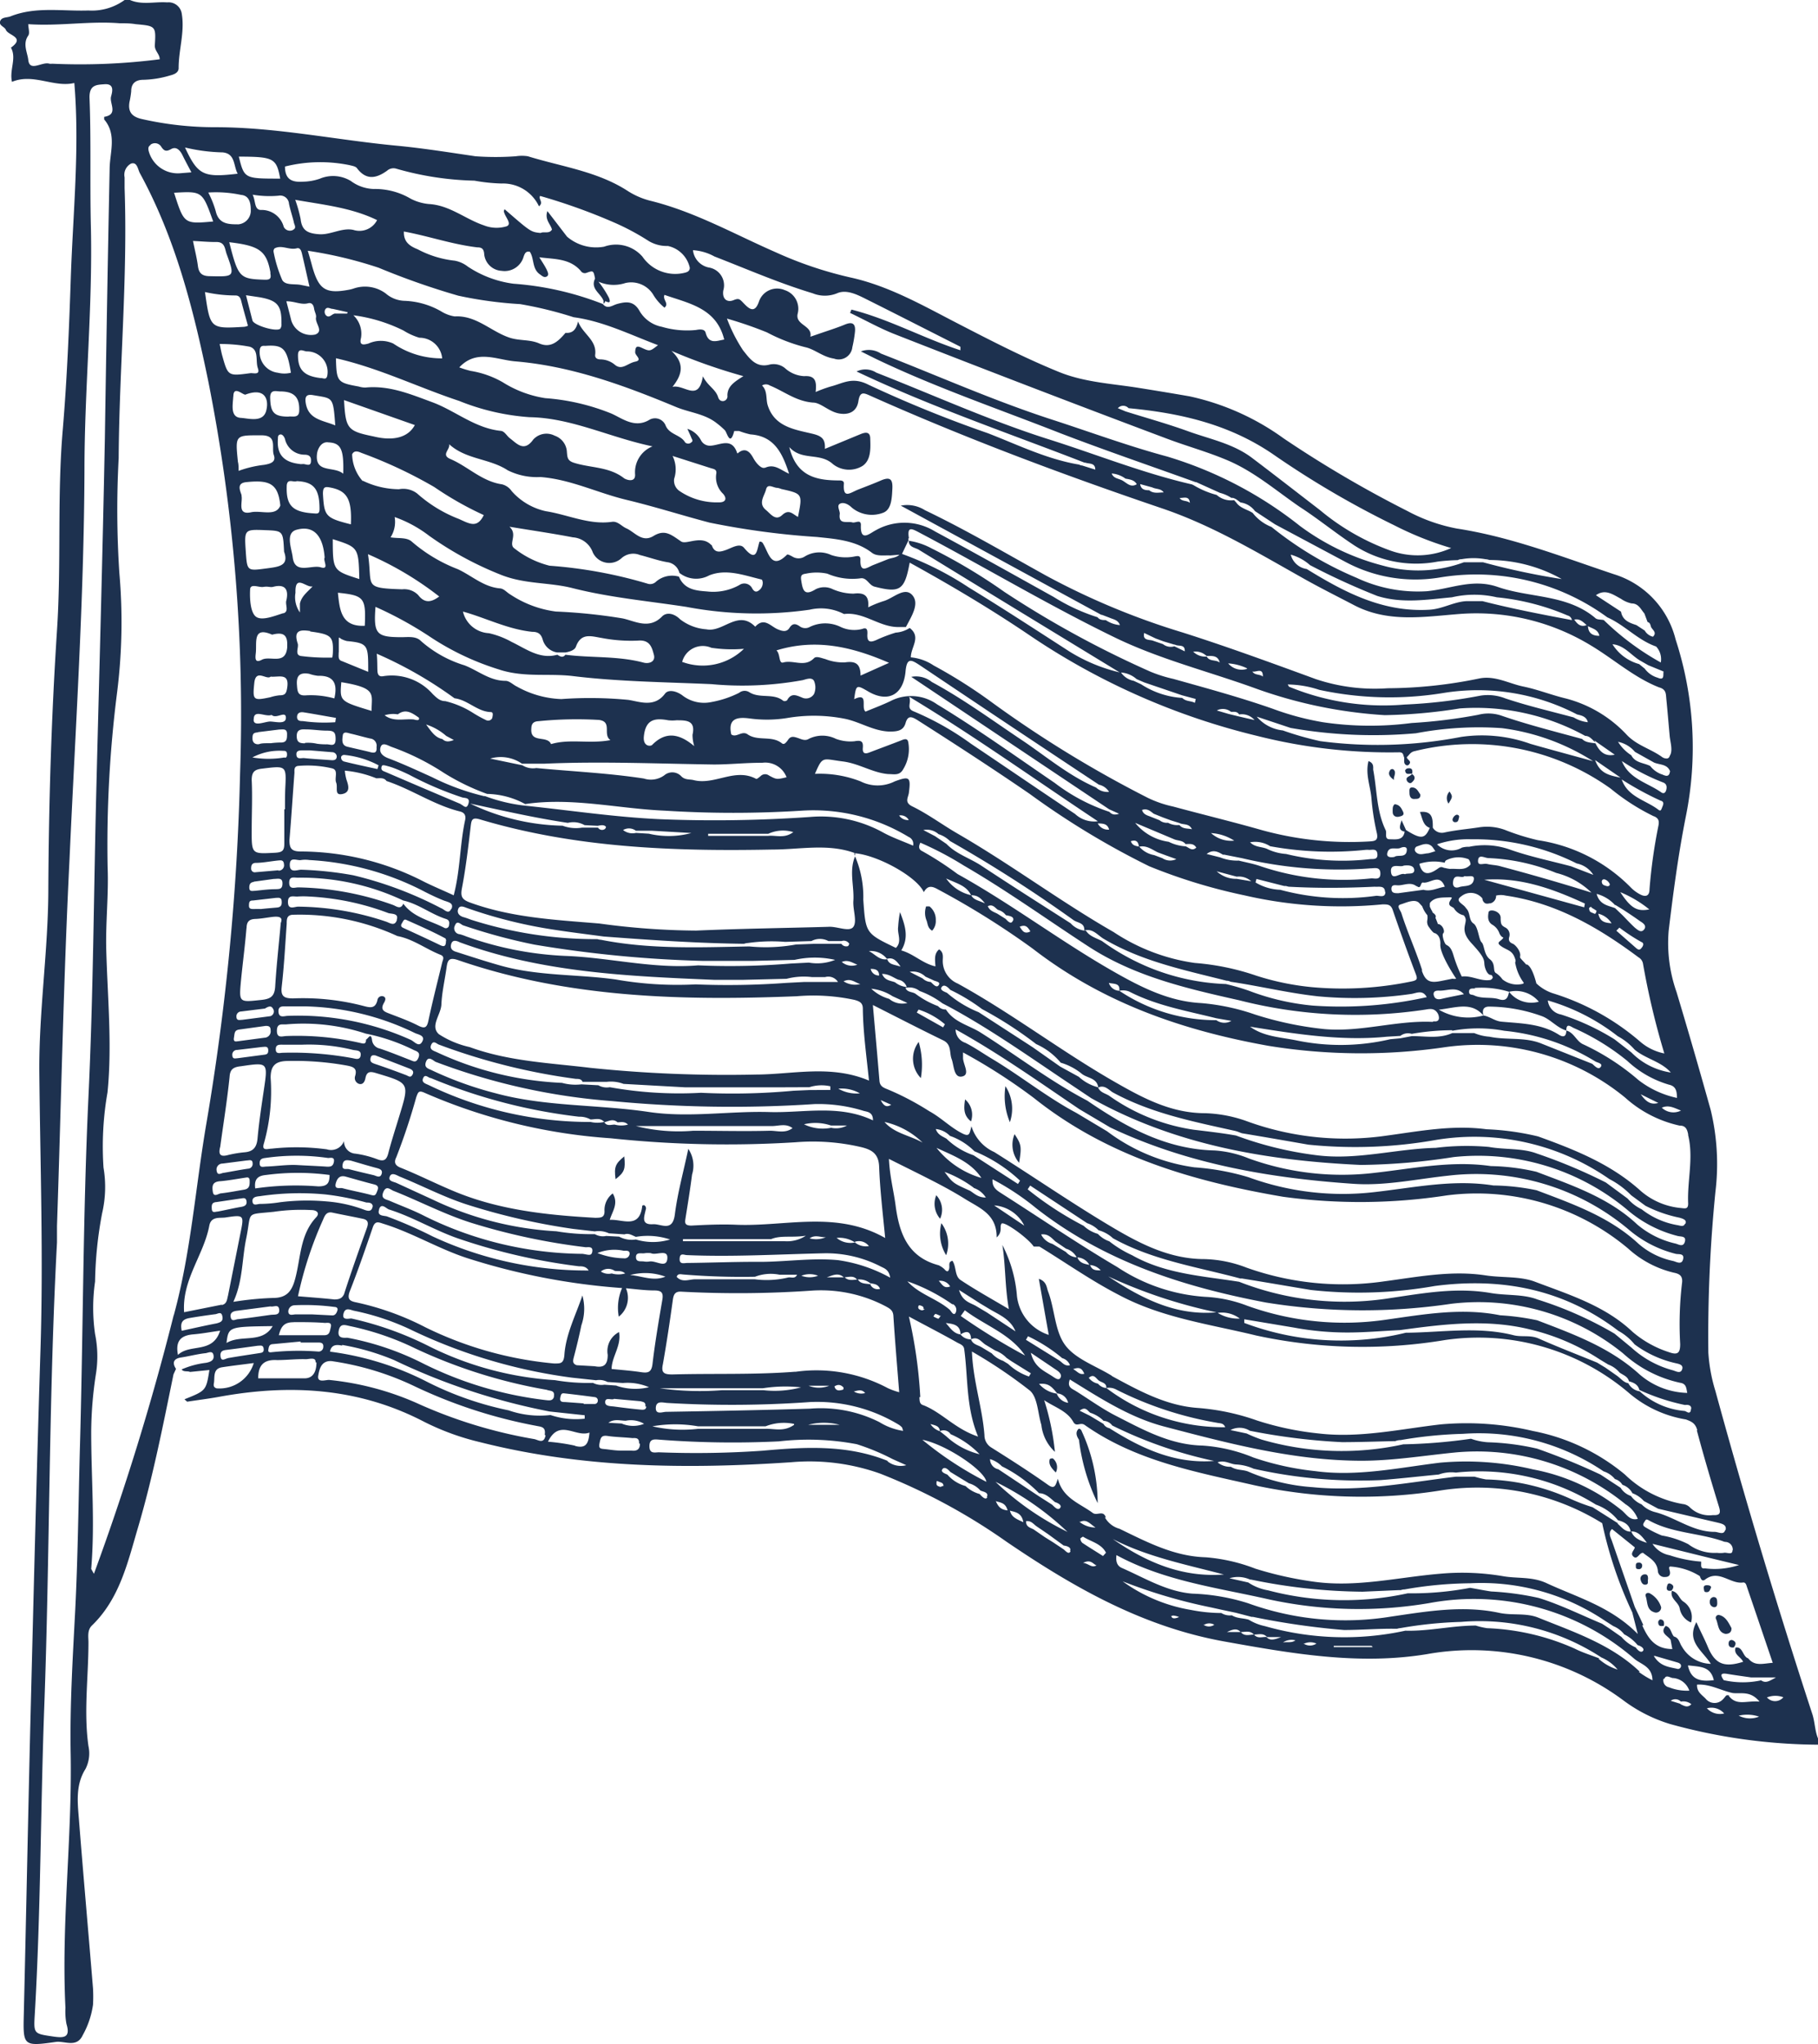 <svg xmlns="http://www.w3.org/2000/svg" viewBox="0 0 159.48 179.32"><defs><style>.cls-1{fill:#1d314f;}</style></defs><title>Asset 9</title><g id="Layer_2" data-name="Layer 2"><g id="Capa_1" data-name="Capa 1"><path class="cls-1" d="M75,75.06l0-.3A.22.22,0,0,0,75,75.06Z"/><path class="cls-1" d="M146,142.65h0l0,0Z"/><path class="cls-1" d="M81.54,79.52c-.07,0-.28,0-.3,0a1.77,1.77,0,0,0,.05,1.26c.1.29.09.64.48.87a1.25,1.25,0,0,0,.32-.92A1.48,1.48,0,0,0,81.54,79.52Z"/><path class="cls-1" d="M83,110.12a3,3,0,0,0-.42-2.81A3.61,3.61,0,0,0,83,110.12Z"/><path class="cls-1" d="M82.13,104.86a2,2,0,0,0,.34,2.06A1.86,1.86,0,0,0,82.13,104.86Z"/><path class="cls-1" d="M122.35,70.55c-.22.17-.18.44-.18.71s.23.46.55.39.5-.16.35-.46S122.8,70.61,122.35,70.55Z"/><path class="cls-1" d="M123.88,69.08c-.28,0-.24.24-.24.42s0,.65.49.59c.2,0,.49,0,.47-.38C124.41,69.45,124.29,69.09,123.88,69.08Z"/><path class="cls-1" d="M122.26,67.52c-.08-.08-.19-.06-.28,0-.32.42,0,.67.3.91C122.21,68.15,122.54,67.81,122.26,67.52Z"/><path class="cls-1" d="M123.85,68.64c.26-.23.39-.49,0-.75-.1.25-.64.22-.41.65C123.53,68.66,123.71,68.78,123.85,68.64Z"/><path class="cls-1" d="M127.07,70.5c.37-.61.37-.61.09-1.06A.83.83,0,0,0,127.07,70.5Z"/><path class="cls-1" d="M127.73,71.49a.59.59,0,0,0-.29.33.22.22,0,0,0,.23.31c.28,0,.26-.23.32-.41S127.87,71.44,127.73,71.49Z"/><path class="cls-1" d="M123.88,67.87v0h0l0,0Z"/><path class="cls-1" d="M123.48,67.41c-.09,0-.23.14-.22.2.06.42.38.25.62.26C123.94,67.55,123.87,67.34,123.48,67.41Z"/><path class="cls-1" d="M80.78,94.58a7.08,7.08,0,0,0-.19-3.17A2.43,2.43,0,0,0,80.78,94.58Z"/><path class="cls-1" d="M88.2,95.29a5.89,5.89,0,0,0,.39,3.16A3.63,3.63,0,0,0,88.2,95.29Z"/><path class="cls-1" d="M89,99.5a2.42,2.42,0,0,0,.4,2.51C89.63,100.59,89.6,100.41,89,99.5Z"/><path class="cls-1" d="M85.18,98.38a1.78,1.78,0,0,0-.52-1.93C84.54,97.26,84.52,97.86,85.18,98.38Z"/><path class="cls-1" d="M92.35,127.94s-.26,0-.27.1c-.1.42.12.73.54,1.14A1,1,0,0,0,92.35,127.94Z"/><path class="cls-1" d="M94.58,125.39c-.26.3-.12.63.07.92a17.47,17.47,0,0,0,1.64,5.56,15.18,15.18,0,0,0-1.39-6.29C94.85,125.41,94.68,125.27,94.58,125.39Z"/><path class="cls-1" d="M54,103.45c.78-.61.88-.88.76-2C54,102.08,53.85,102.35,54,103.45Z"/><path class="cls-1" d="M145.72,141a2.09,2.09,0,0,0-1-1.22c-.17-.09-.44,0-.35.27.17.49.06,1.16.71,1.38A.45.45,0,0,0,145.72,141Z"/><path class="cls-1" d="M150.54,142.05c.21.47.15,1.16.83,1.29.27,0,.54-.11.52-.51-.25-.45-.49-1-1.06-1.14A.25.25,0,0,0,150.54,142.05Z"/><path class="cls-1" d="M147.34,141.07h0a1.66,1.66,0,0,0,1,1.27,1.61,1.61,0,0,0-.68-1.84c-.37-.25-.44-.83-1-.93C146.48,140.25,147.21,140.52,147.34,141.07Z"/><path class="cls-1" d="M146.63,139.56h0v0h0v0Z"/><path class="cls-1" d="M150.37,141c.24,0,.28-.19.27-.4s0-.5-.34-.49a.38.38,0,0,0-.31.41A.43.43,0,0,0,150.37,141Z"/><path class="cls-1" d="M144.57,138.54c0-.18,0-.44-.28-.42a.37.37,0,0,0-.37.47c.05.22.18.48.46.43S144.51,138.71,144.57,138.54Z"/><path class="cls-1" d="M152.11,144.53v0h0v0Z"/><path class="cls-1" d="M152,143.9a.25.25,0,0,0-.35.18c-.06.34.11.49.44.45C152.27,144.3,152.36,144.06,152,143.9Z"/><path class="cls-1" d="M149.71,139.68c.26,0,.29-.2.37-.36s-.11-.24-.27-.25-.4,0-.35.29S149.51,139.67,149.71,139.68Z"/><path class="cls-1" d="M146.64,139.54c.15-.2.24-.4,0-.55s-.34-.07-.39.12C146.13,139.47,146.28,139.63,146.64,139.54Z"/><path class="cls-1" d="M144.05,137.4a.25.25,0,0,0-.24-.31c-.16,0-.31,0-.31.24s0,.32.24.33A.27.27,0,0,0,144.05,137.4Z"/><path class="cls-1" d="M145.64,142.07c-.06,0-.17.14-.18.22,0,.41.23.39.5.34C146,142.38,146,142.08,145.64,142.07Z"/><path class="cls-1" d="M146,142.65l0,0h0Z"/><path class="cls-1" d="M159,150.43q-4.61-14.1-8.52-28.4a14.39,14.39,0,0,1-.62-3.38,127.33,127.33,0,0,1,.62-14.08,20.23,20.23,0,0,0-.41-7.18q-1.45-5.2-3-10.36a12.91,12.91,0,0,1-.69-5.37c.4-3.34.84-6.67,1.5-10a30.56,30.56,0,0,0-.89-15.56,8,8,0,0,0-5.43-5.73c-4.54-1.52-9-3.27-13.76-4a15.1,15.1,0,0,1-4.34-1.54,100.43,100.43,0,0,1-10.84-6.36,22,22,0,0,0-8.27-3.7c-1.44-.25-2.89-.49-4.33-.72-2.38-.39-4.82-.49-7.08-1.4-3.08-1.25-6-2.76-9-4.31s-6-3.27-9.35-4a33.82,33.82,0,0,1-6.5-2.19C64.42,20.55,60.93,18.56,57,17.6A6.74,6.74,0,0,1,55,16.71c-2.65-1.69-5.75-2.09-8.69-3a3.43,3.43,0,0,0-1.06,0,24.6,24.6,0,0,1-3.54,0c-2.31-.34-4.61-.71-6.93-.93-5.3-.5-10.52-1.62-15.9-1.62a28.92,28.92,0,0,1-6.45-.72c-.87-.2-1.22-.64-1.07-1.5a7.65,7.65,0,0,0,.15-.94c0-.68.38-1,1.08-1a8.8,8.8,0,0,0,2.33-.38c.36-.09.76-.25.75-.66,0-1.58.54-3.12.28-4.72A1.17,1.17,0,0,0,14.66.21C13.58.13,12.46.46,11.4,0h-.47A4.88,4.88,0,0,1,7.75.92C5.46,1,3.13.55.91,1.44c-.32.12-.78.05-.9.43s.39.47.5.74c.19.51,1.75.64.45,1.57.52.94-.15,1.93.09,3,1.89-.78,3.68.53,5.47.1C7,13,6.4,18.69,6.21,24.4c-.15,4.42-.33,8.84-.7,13.25C5,43.52,5.39,49.42,5,55.3c-.49,7.53-.72,15.07-.76,22.62,0,5.41-.84,10.8-.79,16.21.08,8.11.36,16.2.1,24.31-.35,11.09-.62,22.19-.9,33.29-.2,8.3-.36,16.59-.56,24.89-.07,2.85-.09,2.93,2.79,2.52.78-.12,1.85.56,2.38-.6a7.67,7.67,0,0,0,.9-2.67,13.46,13.46,0,0,0,0-1.42c-.41-5-.85-9.92-1.24-14.88-.12-1.49-.29-3,.58-4.38a3,3,0,0,0,.26-2c-.43-3,0-6.08,0-9.11,0-.48-.12-1.06.3-1.47,2.46-2.38,3.15-5.58,4.07-8.68,1.29-4.39,2.17-8.88,3.09-13.36l.22-.48c-.38-.57-.17-.91.45-1s1.38-.29,2.08-.37c.25,0,.67-.3.76.17s-.3.6-.66.67a7.54,7.54,0,0,0-2.14.58c.19.25.5.11.74.22h0l1.7-.17c-.29,1.81-.29,1.81-2.19,2.57l.24.21c.9-.14,1.8-.25,2.7-.41,6.26-1.16,12.33-.83,18.1,2.18a22.18,22.18,0,0,0,4.89,1.78c9,2.28,18.13,2.38,27.31,1.76a18.42,18.42,0,0,1,7.79,1,52.61,52.61,0,0,1,11.12,6c5.89,4,11.91,7.44,19.09,8.73,5.91,1.06,11.76,2.09,17.74,1.11a22.3,22.3,0,0,1,17.35,4.13,13.29,13.29,0,0,0,4,2,49.53,49.53,0,0,0,13,1.81v-.48C159.21,151.91,159.22,151.15,159,150.43ZM149.23,137a11.36,11.36,0,0,1-2.77-.56,2.29,2.29,0,0,1-1.5-1l4.82,1.19,2.77.67a6.74,6.74,0,0,1-3,.29C149.13,137.65,149.25,137.28,149.23,137Zm2.75-1c0,.47-.5.16-.77.23a2.31,2.31,0,0,1-.59,0,3.81,3.81,0,0,1-2.52-.76,8.11,8.11,0,0,0-2.32-.76,10.27,10.27,0,0,1-1.37-.68c-.15-.09-.37-.19-.2-.45s.17-.35.43-.2c2,1.12,4.35,1.09,6.47,1.82a.94.94,0,0,0,.22.07A.67.67,0,0,1,152,136Zm-8.88-1.65c.57,0,.89.35,1.37,1C143.69,135.11,143.29,134.85,143.1,134.35Zm-1.18-.72-2.21-1.4a16.55,16.55,0,0,1-1.86-.7,19,19,0,0,0-7.49-1.74,8,8,0,0,1-1-.24l-1.66,0c-4.16.5-8.33,1.34-12.54.92a17.19,17.19,0,0,1-5.69-1.38c-.49-.18-1-.09-1.49-.41a1.7,1.7,0,0,1-1.17-.39c.64-.23,1.13.18,1.65.19a4.19,4.19,0,0,1,1.51.37,42.4,42.4,0,0,0,11.12,1c1.71-.13,3.41-.33,5.12-.49h0a3.19,3.19,0,0,1,1.5-.17A19.37,19.37,0,0,1,140,132a4.34,4.34,0,0,1,1.93,1.37h0c.53.14,1,.36,1.12,1-.54,0-.8-.4-1.14-.69Zm-36.42-6.81c-2.85-.06-5.22-1.39-7.63-2.62-1.23-.63-2.35-1.45-3.52-2.18-.33-.2-.76-.33-.5-1,2.67,1.65,5.27,3.34,8.28,4.13,5.68,1.49,11.38,3,17.33,3,2.72,0,5.43-.45,8.14-.72a20.63,20.63,0,0,1,15,4.54,2.64,2.64,0,0,1,1.07,1.28c-.7.18-1-.42-1.41-.75a17.46,17.46,0,0,0-7.78-3.59,25.33,25.33,0,0,0-8.16-.59c-3.61.44-7.26,1.24-10.95.74a24.77,24.77,0,0,1-5.41-1.19A14.15,14.15,0,0,0,105.5,126.82Zm1,1.35c-3.46.27-6.39-1.11-9.19-2.88a.75.75,0,0,1-.51-.37l-1.2-.72h0l-.89-.44c.53-.41.68,0,.93.18a2.93,2.93,0,0,1,1.17.71,1,1,0,0,1,.76.41A38,38,0,0,0,106.51,128.17ZM85.19,117.5h0v0a1.15,1.15,0,0,1-.93-.43l0,0h0v0c-.63-.08-.92-.6-1.29-1,.64.07,1.28.15,1.29,1h0c.51-.32.89-.34.93.43h0c.56-.29.86.19,1.23.45l.88.53a2.62,2.62,0,0,1,1,.65l.41.28,1.72,1.07-.17.28a5,5,0,0,1-1.82-1.1l-.44-.27a2.43,2.43,0,0,1-1-.66l-.88-.53c-.34-.21-.79-.25-.94-.7l0,0Zm1.38-2.36-.89-.53c-.51-.32-1.24-.38-1.55-1.44L86,114.36l.88.53c.85.49,1.78.87,2.2,1.91Zm3.35,3.78a56.39,56.39,0,0,1-5.64-3.47l.36-.5C86.4,116.29,88.62,117,89.92,118.92Zm.51-.24,2.27,1.53c.25.17.47.4.32.67s-.48,0-.66-.11C91.65,120.28,90.75,120,90.43,118.68ZM90,117.54l.18-.31a13.79,13.79,0,0,1,3,1.92,1,1,0,0,1,.68.62c-.43.11-.64-.2-.9-.39Zm2.7,4.7h0a1.07,1.07,0,0,1,1,.83,1.27,1.27,0,0,1-1-.81,2.52,2.52,0,0,1-1.55-.85C92,121.32,92.27,121.67,92.74,122.24Zm1.42-2.12c.65-.25.81,0,1,.4C94.69,120.63,94.54,120.34,94.16,120.12Zm2.93,1.65a1.31,1.31,0,0,1,.88.14,31.17,31.17,0,0,0,8.83,2.91c.25.06.57,0,.72.39a17,17,0,0,1-10.43-3.44h0v0a1.05,1.05,0,0,1-.73-.38,1.36,1.36,0,0,1-.81-.51c.43-.38.6,0,.85.21s.72.2.69.68h0Zm54.28,12.47c-.12.46-.59.15-.92.15-1.92,0-3.43-1.27-5.21-1.73a2.5,2.5,0,0,1-1.19-.68,2.21,2.21,0,0,1-.94-.74,1.71,1.71,0,0,1-.91-.72l-.75-.49-1-.66a58.14,58.14,0,0,0-5.57-2.28,21.82,21.82,0,0,0-4.31-.56,5.42,5.42,0,0,1-1.49-.31,47.26,47.26,0,0,1-5.94.49,25.09,25.09,0,0,1-12.44-.42,12.21,12.21,0,0,1-1.3-.53h0l-1.42-.3a1.69,1.69,0,0,1,1.7.06h0a55.11,55.11,0,0,0,8.09,1c1.54,0,3.08-.06,4.61-.09h.06a1.17,1.17,0,0,1,.46-.09,37.27,37.27,0,0,1,5.48-.55,19.53,19.53,0,0,1,12.33,3.29,2.12,2.12,0,0,1,1,.68,1.09,1.09,0,0,1,.65.5,1.54,1.54,0,0,1,.88.74,2.48,2.48,0,0,1,1,.68l1.26.68,5,1.17C151,133.66,151.5,133.72,151.37,134.24Zm-2.48-8.76c.6,2.25,1.26,4.48,1.94,6.7.18.59.08.77-.54.74a2.43,2.43,0,0,1-2-.67,1,1,0,0,0-.63-.3,9.69,9.69,0,0,1-5.09-2.6,17.87,17.87,0,0,0-8.06-3.81,25.34,25.34,0,0,0-8.07-.58c-3.53.4-7.09,1.22-10.7.8a26.22,26.22,0,0,1-5.43-1.14,20.12,20.12,0,0,0-5.18-1.1c-2.75-.19-5.12-1.48-7.48-2.76a.28.28,0,0,1-.09-.07c-1.41-.87-3.2-1.47-4.1-2.71s-.89-3.13-1.48-4.68c-.14-.38-.12-.87-.81-1.11.3,1.71.58,3.31.87,4.92a4.06,4.06,0,0,1-2.79-3.41,11.75,11.75,0,0,0-1.28-4.48c.29,1.83.22,3.68.57,5.63-1.46-.87-2.88-1.65-4.23-2.55-.54-.35-.36-1.17-.72-1.69-.39.09-.23.41-.28.66-.08.4-.26.27-.44.06a1.92,1.92,0,0,0-.49-.33c-2.72-.72-3.46-2.82-3.78-5.27-.17-1.28-.51-2.54-.58-4.06,1.51.76,2.91,1.44,4.29,2.16.8.42,1.59.86,2.36,1.34,1.27.8,2.82,1.33,2.8,3.39.55-.51.23-.91.42-1.2s2.34,1.26,2.83,2l.5,0c2.32,1.42,4.55,3,7,4.26,3.76,2,7.93,2.55,12,3.54a44.09,44.09,0,0,0,16.59.4,20.37,20.37,0,0,1,16.13,4.65,10.22,10.22,0,0,0,5,2.32C148.33,124.7,148.72,124.82,148.89,125.48ZM83.35,112.86c-.55.21-.68-.16-1-.49A1,1,0,0,1,83.35,112.86ZM71.08,123.58c-4.22.13-8.43.21-12.65.28-.3,0-.93.29-.9-.36s.63-.44,1-.42A96.86,96.86,0,0,0,71.08,123a13.82,13.82,0,0,1,7.78,2,1.49,1.49,0,0,1,.27.23,1.92,1.92,0,0,1,.09.3,5.53,5.53,0,0,1-2.08-.77A11.44,11.44,0,0,0,71.08,123.58ZM73.66,125H70.89A5.42,5.42,0,0,1,73.66,125Zm-19.35-8.14a1.87,1.87,0,0,0-1,2c0,.86-.33,1.16-1.14,1l-1.58-.09h0c-.4-.14-.33-.41-.24-.75.24-.91.46-1.83.65-2.75a4.41,4.41,0,0,0,.09-2.62c-.58,1.73-1.45,3.38-1.58,5.21-.06.81-.38.75-.89.76a32.2,32.2,0,0,1-11.31-3.18,24.32,24.32,0,0,0-6-2.17c-.56-.11-.91-.23-.62-1,.72-1.83,1.36-3.69,2-5.56.22-.67.54-.47,1-.33,2.52.79,4.79,2.18,7.31,3A58.16,58.16,0,0,0,54.57,113a4.36,4.36,0,0,0-.29,2.51,2.1,2.1,0,0,0,.63-2.49c.82.07,1.65.19,2.47.19.65,0,.83.19.72.83-.32,1.87-.64,3.74-.86,5.62-.09.73-.38.81-1,.72-.86-.13-1.72-.19-2.59-.28C53.67,119,54.51,118.09,54.31,116.89Zm-34.86-2.4-3.3.66c-.19-2.87,1.72-5,2.21-7.59.16-.84.9-.65,1.42-.72,1.64-.25,1.64-.22,1.31,1.39L20,113.67C19.91,114,19.91,114.4,19.45,114.49ZM19,116.1c-1,.19-2,.42-3.06.65-.13-.66,0-1,.69-1.12s1.47-.23,2.21-.33c.23,0,.56-.3.66.15S19.37,116,19,116.1Zm2.2-72.63c-.09-.34-.52-1.08.39-1.17,2.11-.23,2.81.17,3,2.05-.38,1-1.71.4-2.56.59C20.75,45.22,21.33,44,21.18,43.47ZM47.35,24.06c.19.13.37.33.61.2s.07-.43,0-.6c-.19-.38-.43-.73-.65-1.09,1.28.18,2.65.07,3.63,1.19a.42.42,0,0,0,.5.18c.61-.22.62-.21.76.5-.44.91.51,1.29.74,1.95l0,.26a.39.39,0,0,0,.15-.23c.24.09.54.26.33-.29a9,9,0,0,0-.92-1.42,3.29,3.29,0,0,0,2.36.12,2.27,2.27,0,0,1,2.43,1,4.25,4.25,0,0,0,1,1.16c.44-.36-.19-.69,0-1.12,2.16.76,4.56,1.15,5.24,3.92-.63.1-1.35.46-1.63-.6-.09-.35-.54-.3-.84-.24a7.83,7.83,0,0,1-3-.28,2.91,2.91,0,0,1-1.93-1.34c-.51-.94-1.16-.89-2-.66-.42.12-.85.5-1.25,0a26.67,26.67,0,0,0-7.84-1.78,9.45,9.45,0,0,1-4-1.5,2.64,2.64,0,0,0-1.15-.52,8.94,8.94,0,0,1-3.25-1c-.79-.31-1.24-.71-1.21-1.56,2.16.4,4.24,1.13,6.43,1.39.35,0,.56.09.61.52A1.62,1.62,0,0,0,44,23.76a1.73,1.73,0,0,0,1.93-1.23c.1-.28.19-.52.55-.44C46.88,22.7,46.66,23.57,47.35,24.06ZM79.67,47.29l.06-.09h0c-.17-1.07.28-.81.91-.48,5.69,3,11.2,6.3,17,9.13,3.94,1.94,8.2,3,12.32,4.48a40.67,40.67,0,0,0,11.51,2.41,45.34,45.34,0,0,0,6.59-.59,19.87,19.87,0,0,1,11,2.41c.32,0,.53.21.89.59l-.09-.19,1.79,1.25c-.79.16-1.28-.16-1.69-1-.57-.07-.9-.1-1.17-.38-2.38-.65-4.78-1.25-7.12-2.06a3.55,3.55,0,0,0-2-.06,45.88,45.88,0,0,1-5.84.72,28.15,28.15,0,0,1-7.78-.07,24.36,24.36,0,0,1-4.43-1.19c-2.86-1-5.77-1.79-8.69-2.61a12.11,12.11,0,0,1-2-.63,88.18,88.18,0,0,1-12.82-7,49,49,0,0,0-6.39-3.82,6.16,6.16,0,0,0-2-.67c0,.58.55.59.88.79,5.77,3.54,11.55,7.06,17.62,10.76a14.75,14.75,0,0,1-4.4-1.83C90.89,55.27,88,53.38,85,51.55a27.53,27.53,0,0,0-6-3h0c-.26.36-.68.37-1.06.49l-1.31.52c-.53.2-1.2.81-1.15-.47,0-.38-.24-.32-.57-.26a4,4,0,0,1-2-.14,2.45,2.45,0,0,0-2.36.16,1,1,0,0,1-1,0c-.16-.09-.45-.25-.51-.19C67.71,50,67.45,48.6,67,47.8c-.08-.14-.13-.3-.37-.28-.24.66-.21,1.93-1.36.54-.38-.45-1.06,0-1.56.18s-1,.32-1.25-.35c0,0,0-.06-.08-.09-.85-.88-2.14,0-2.62-.29-.86-.58-1.42-1.11-2.43-.49s-1.64-.34-2.39-.67c-.41-.18-.75-.64-1.25-.57-2,.29-3.88-.63-5.8-.93a5.56,5.56,0,0,1-3-1.76,1.47,1.47,0,0,0-.85-.6c-1.76-.25-3-1.57-4.53-2.22-.86-.37,0-.82-.11-1.3,1.49,1.36,3.55,1.24,5.14,2.29a5.75,5.75,0,0,0,2.87.59c2.64.2,5,1.39,7.54,2s4.86,1.36,7.3,2a69.43,69.43,0,0,0,9.42,1.26c1.59.17,3.38.28,4.81,1.38.44.34,1.07.21,1.62.24l1-.08h0l.61-1.28Zm20.7,8.24,1,.48.7.26.94.28.06,0c.29.19.9-.08.86.59h0l-.91-.44a1.1,1.1,0,0,1-1-.19l-.93-.32C100.76,56.11,100.22,56.18,100.37,55.53Zm4.28,1.65a1.37,1.37,0,0,1,1.19.37c.48,0,1-.08,1.16.58-.33-.28-.9-.07-1.14-.53l0,0a1.51,1.51,0,0,1-1.16-.4Zm34.64,6.18a3,3,0,0,1-1.24-.42c-2-.54-4-1-6-1.67a4.18,4.18,0,0,0-2.19-.24,45,45,0,0,1-6.65.78,21.72,21.72,0,0,1-10.14-1.57s-.07-.13-.11-.19a9,9,0,0,1,2.77.47,29.27,29.27,0,0,0,10.92.27,18.85,18.85,0,0,1,11.7,1.89C138.76,62.77,139.17,62.87,139.29,63.36Zm-28.51-4h0c-.26-.24-.71-.1-.92-.45C110.19,59,110.78,58.54,110.78,59.31Zm-1.39-.68a1.54,1.54,0,0,1-1.65-.48A4.49,4.49,0,0,1,109.39,58.63Zm18,31.75a12.54,12.54,0,0,1,4.57,0,18.7,18.7,0,0,1,8,2.7c.22.11.67.18.46.47s-.52-.08-.74-.27l-4.49-1.79c-1.46-.58-3-.27-4.53-.59a4.17,4.17,0,0,1-1.34-.32l-1.92,0c-1.15.52-2.37.26-3.56.27l-1,.19-.88.08a19.06,19.06,0,0,1-8.3.09c-1.36-.27-2.81-.32-4-1.19,4,.64,8,1.28,12,.88l1.18-.07a1.1,1.1,0,0,1,1-.18,20.9,20.9,0,0,1,3.54-.32Zm-1.7-.78c-3.2-.15-6.3.92-9.53.63A29.9,29.9,0,0,1,110.08,89a19.2,19.2,0,0,0-4.72-1c-2.84-.15-5.3-1.41-7.7-2.78C93,82.56,88.72,79.3,84,76.68a28.15,28.15,0,0,0-3.08-2c-.3-.13-.38-.38-.18-.75a28.86,28.86,0,0,1,3.8,2c3.76,2.18,7.28,4.72,10.92,7.09,4.06,2.65,8.64,3.7,13.27,4.74a41.18,41.18,0,0,0,16.32.81c.36-.06.72-.13,1,.23a.83.83,0,0,1,.18.53C126.19,89.65,125.92,89.61,125.73,89.6Zm-27.5-2.73h0v0a1,1,0,0,1-.92-.69c.47.11,1,0,.92.69h0l0,0a1.44,1.44,0,0,1,.87.07c2.41,1.24,5,1.68,7.63,2.34l1.33.23a1.21,1.21,0,0,1-1.32-.06,15.24,15.24,0,0,1-8.51-2.58Zm-7.85-5.18c-.52.23-.67-.12-.89-.44C90,81.08,90.15,81.35,90.38,81.69Zm-1.51-.93c-.15.31-.43,0-.62-.2h0l-.72-.45h0c-.3-.16-.66-.24-.84-.66.44-.21.63.14.89.32a1.26,1.26,0,0,1,.7.47C88.54,80.35,89,80.41,88.87,80.76ZM85.2,78.54s0,0,0,0c.42,0,.75.12,1.2.71-.61-.27-1-.31-1.2-.71h0a.05.05,0,0,0,0,0A3.64,3.64,0,0,1,83,77.07c1,.46,1.78.63,2.18,1.46h0l0,0ZM71.08,71.67a120.07,120.07,0,0,1-13.14.2c-4-.18-7.93-.78-11.89-1.19a14.61,14.61,0,0,1-3.51-.84.26.26,0,0,1-.1,0,20.93,20.93,0,0,1-4.54-1.66c-1.26-.57-2.51-1.15-3.79-1.64-.55-.2-.88-.52-.72-1s.67-.11,1,0a21.61,21.61,0,0,1,4.54,2.26,19.93,19.93,0,0,0,3.8,1.85,7.24,7.24,0,0,1,3.34.89c4.12-.61,8.17.41,12.26.58a95.29,95.29,0,0,0,12,0,16.09,16.09,0,0,1,9.37,2.3.67.67,0,0,1,.4.77c-.92-.4-1.83-.71-2.66-1.17A11.28,11.28,0,0,0,71.08,71.67ZM69.59,73c-.78.59-1.52.26-2.2.33H62.12v-.18h3.63l1.64,0h0A3.09,3.09,0,0,1,69.59,73Zm-8.94.08a7.6,7.6,0,0,1-3.73.06l-1.13-.07a1.32,1.32,0,0,1-1.13-.25,1,1,0,0,1,1.12.06l1.41,0Zm-7.49-.53a.3.3,0,0,1-.1.18.42.42,0,0,1-.6-.12H51.05a3.39,3.39,0,0,1-1.7-.17,19.56,19.56,0,0,1-8.1-1.94c2.85.61,5.68,1.26,8.56,1.69a2,2,0,0,1,1.47.2l1.15.06C52.69,72.4,53,72.33,53.16,72.54ZM77.8,84.12c.44-.12.75,0,1.2.68-.62-.2-1-.17-1.17-.65-.69.12-1.08-.46-1.61-.71a1.77,1.77,0,0,1,1.58.68l0,0Zm2.87,2.82a7.71,7.71,0,0,1,2,1.08l.65.34c3.68,2,7.08,4.42,10.55,6.74l1.85,1.24c7.35,4.11,15.4,5.48,23.65,5.86a56,56,0,0,0,8.14-.69,20.4,20.4,0,0,1,15.22,4.61,10.89,10.89,0,0,0,4.47,2.32c.3.06.74,0,.6.5s-.55.23-.81.16a7.89,7.89,0,0,1-3.36-1.67c-2.52-2.37-5.73-3.44-8.85-4.63a18.9,18.9,0,0,0-4-.5c-3.43-.5-6.79.21-10.17.59a24.06,24.06,0,0,1-11.06-1.26,9.51,9.51,0,0,0-3-.7c-4.27-.1-7.78-2.05-11.17-4.37h0c-3.3-1.73-6.23-4-9.4-6-1-.62-2.3-.88-3-2a.86.86,0,0,1-.69-.29,8,8,0,0,1-2-1.1c-.28-.17-.71-.11-.86-.5h0v0A1.44,1.44,0,0,1,80.67,86.94Zm-.87-1.68a1.57,1.57,0,0,1,1.38.42l.68.31c.2.12.68.13.49.43s-.49-.08-.7-.27a1.1,1.1,0,0,1-.71-.31Zm25.91,28.51A15.81,15.81,0,0,1,98,111.15c-3.4-2-6.66-4.23-10-6.36-.47-.31-1-.55-.93-1.33A22.35,22.35,0,0,1,90.9,106c5.95,4.65,12.83,6.88,20.15,8.27a53.09,53.09,0,0,0,16.26.11,20.11,20.11,0,0,1,15.07,4.35,10.84,10.84,0,0,0,5,2.58c.55.08.54.45.63.89a6.65,6.65,0,0,1-4.21-1.65c-2.59-2.35-5.79-3.51-8.95-4.72a21.38,21.38,0,0,0-3.25-.44c-3.32-.67-6.59-.1-9.84.36a25.21,25.21,0,0,1-12.33-1.19A11.82,11.82,0,0,0,105.71,113.77Zm3.05,1.91a3.45,3.45,0,0,1-1.94-.5A2.57,2.57,0,0,1,108.76,115.68Zm-2.05-.55c-3.61.32-6.61-1.25-9.49-3.15A44.06,44.06,0,0,0,106.71,115.13Zm-14.38-6a1.61,1.61,0,0,1-1-.83c.6-.09.91.3,1.25.61l.94.64h0a1.53,1.53,0,0,1,.93.76h0l0,0,0,0s0,0,0,0a1.28,1.28,0,0,1,1.12.67h.06s0,0,0,0a1.36,1.36,0,0,1,.93.47c-.41,0-.78,0-.93-.47h0l0,0c-.45-.09-.92-.15-1.12-.67h0l0,0a1.35,1.35,0,0,1-1-.47l-1.18-.71Zm-2.47-1.6-2.65-1.78A3.2,3.2,0,0,1,89.86,107.54Zm-20.1,12.81c-3.58.28-7.18.14-10.78.24-.72,0-1-.13-.83-.9.33-1.87.61-3.74.87-5.62.07-.51.2-.79.79-.74a93.57,93.57,0,0,0,11.48-.1,12.19,12.19,0,0,1,6.4,1.38c.36.2.65.34.68.84.14,2.2.33,4.4.51,6.7a6.05,6.05,0,0,1-1-.36A13.32,13.32,0,0,0,69.76,120.35Zm6.14,1.87a1.23,1.23,0,0,1-1-.14C75.25,122,75.59,121.84,75.9,122.22ZM74,121.73c0,.07,0,.18-.07.19-.31.09-.61.13-.73-.29C73.46,121.46,73.73,121.43,74,121.73Zm-1.26-.16a2.46,2.46,0,0,1-1.81,0Zm-2.46.14a8.88,8.88,0,0,1-3.32.25H63.36a25.34,25.34,0,0,1-5.5-.17h7.42l1.65,0h0A12.75,12.75,0,0,1,70.24,121.71ZM54.72,110.39a6.72,6.72,0,0,1-2.31-.46,3.92,3.92,0,0,1,2.31-.2c.2,0,.54-.06.51.29A.44.44,0,0,1,54.72,110.39Zm.12,1.33a2.16,2.16,0,0,1-1.18,0,1.21,1.21,0,0,1-.95-.17,1,1,0,0,1,1.21-.06h0C54.2,111.55,54.52,111.43,54.84,111.72Zm-.53-3.23-1.13-.06a1.42,1.42,0,0,1-1-.16,18.09,18.09,0,0,1-3.37-.25A28.83,28.83,0,0,1,38,105.26l-3.22-1.48c-.27-.12-.75-.15-.59-.56s.6-.12.87,0c2,.81,3.85,1.79,5.89,2.45a57.46,57.46,0,0,0,9.32,2.14l1.91.22a2.11,2.11,0,0,1,1.24.17l1.36.09c.37-.13.66.08,1,.22a6.2,6.2,0,0,1,3,.23,5.18,5.18,0,0,1-3,0A2.33,2.33,0,0,1,54.31,108.49Zm-30.4,5.38a27.61,27.61,0,0,0-3.44.34c.84-1.82.75-3.72,1.12-5.52.51-2.48-.14-2.11,2.43-2.38a16.56,16.56,0,0,1,3.3-.15c.44,0,.78.25.41.64-1.43,1.53-1.34,3.57-1.84,5.4C25.6,113.29,25.14,113.88,23.91,113.87Zm5.44.79c.18,0,.31.11.25.3s-.17.46-.47.44l-1.77-.09v0c-.47,0-.95,0-1.42,0-.23,0-.63.17-.65-.25a.56.56,0,0,1,.53-.55A19.81,19.81,0,0,1,29.35,114.66Zm-4.77-9.19a11.64,11.64,0,0,1-1.77.15c-.23,0-.61.21-.66-.2s.34-.45.65-.48a23.7,23.7,0,0,1,5.77-.15,22.91,22.91,0,0,1,3.58.71c.19,0,.49,0,.55.3-.08.49-.35.47-.7.35a12,12,0,0,0-3.35-.75A19.14,19.14,0,0,0,24.58,105.47Zm-.84-10.92c0-1.06.43-1.45,1.45-1.47a25.73,25.73,0,0,1,5.18.39c.59.11,1,.22.78.94a.54.54,0,0,0,.35.68c.33.09.49-.19.55-.47.12-.67.46-.63,1-.46,2.86.86,2.87.84,2,3.68-.34,1.13-.71,2.25-1,3.38-.15.53-.37.7-.93.49a8.79,8.79,0,0,0-1.94-.5,1.06,1.06,0,0,1-1-1.11,1.21,1.21,0,0,1-1.51.73,20,20,0,0,0-4.83-.06c-.35,0-.93.26-.68-.49A16.85,16.85,0,0,0,23.74,94.55Zm3.91-65.2a1.81,1.81,0,0,1-2.1-1.24c-.13-.53-.27-1.06-.43-1.68.75,0,1.28.33,1.89.18.32-.09.49.12.54.45s.22.55.17.8C27.63,28.37,28.43,29.06,27.65,29.35ZM31,27.66A13.94,13.94,0,0,1,35.4,29a5.54,5.54,0,0,0,1.39.63,2,2,0,0,1,2,1.81,7.54,7.54,0,0,1-4.29-1.3,2.63,2.63,0,0,0-2.18,0c-.38.1-.84.22-.65-.5A2.23,2.23,0,0,0,31,27.66Zm9.32,7.53a20.23,20.23,0,0,0,6.14,1.41c3.68.06,7,1.77,10.78,2.56a2.44,2.44,0,0,0-1.53,2.44c.06.83-.87.46-1,.33-1.31-1-2.92-.87-4.36-1.33-.58-.18-.58-.49-.62-.94a1.59,1.59,0,0,0-1.08-1.44,1.56,1.56,0,0,0-1.87.34c-.81,1.14-1.44.35-2.05-.11-.27-.2-.46-.62-.8-.65-2.26-.23-4-1.77-6-2.51S34.14,33.8,32.05,34a2,2,0,0,1-.58-.09c-1.88-.34-1.95-.42-2-2.48C33.27,32.29,36.72,34,40.33,35.19Zm3.53,23.57c2.19.69,4.27.3,6.39.55,4,.49,8.11.53,12.17.71a29.43,29.43,0,0,0,8-.35c.32-.08.8-.29,1,.07a1.46,1.46,0,0,1,0,1.14.82.82,0,0,1-1,.34c-.53-.22-1-.47-1.36.21a.33.33,0,0,1-.33.06c-.87-.72-2.07-.17-3-.77a.76.76,0,0,0-.88.06,8.91,8.91,0,0,1-2.43.81,3.1,3.1,0,0,1-2.57-.6c-.53-.38-1.21-.52-1.5-.14-.94,1.27-2.26.69-3.23.55a34.92,34.92,0,0,0-5.87-.07,8.55,8.55,0,0,1-3.9-1.1c-.34-.16-.64-.5-1-.5-1.38,0-2.4-.9-3.59-1.36a10.28,10.28,0,0,1-3.83-2.14c-.44-.44-1.11-.33-1.7-.33-2.22,0-2.46-.29-2.28-2.66a32.9,32.9,0,0,1,4.67,2.55A23.44,23.44,0,0,0,43.86,58.76Zm-3.25-5.11c2,.55,3.94,1.56,6.09,1.78.48,0,.77.16.92.69a1.57,1.57,0,0,0,1.26,1.12h.74c.36-.07.79-.19.91-.5.45-1.26,1.35-.92,2.27-.77a13.67,13.67,0,0,0,3.18.23c1.05-.09,1.22.61,1.39,1.24s-.44.82-.91.69c-2.25-.6-4.58-.4-6.85-.69-.24.31-.48.14-.71,0-1.54.43-2.76-.53-4-1.12a7.46,7.46,0,0,0-2-.77A2.47,2.47,0,0,1,40.61,53.65Zm19.24,4.42a1.87,1.87,0,0,1,2.56-1.24,12.33,12.33,0,0,0,2.86.09A5.17,5.17,0,0,1,59.85,58.07ZM97.3,71l.87.39c-.49.16-.69,0-.86-.17a16.25,16.25,0,0,1-4.78-2.53c-3.42-2.33-6.78-4.75-10.33-6.9a3.93,3.93,0,0,0-4.09-.28c-.71.34-1.44.61-2.18.92-.45-.33.33-1.73-1-1.09.18-1.29.18-1.29,1.28-.65,1.67.95,3,.3,3.22-1.71.11-1.34.49-1.13,1.33-.57q7.8,5.24,15.64,10.43a1.4,1.4,0,0,1,.89.63,1.47,1.47,0,0,1-1.14-.38c-2.31-1-4.21-2.59-6.27-4-2.69-1.79-5.29-3.72-8.14-5.26a2.2,2.2,0,0,0-1.8-.45Zm0,1.78a1,1,0,0,1-1-.54C96.86,72.24,97.15,72.31,97.29,72.76ZM79.75,61.12c5.75,3.47,11,7.24,16.56,10.93a2.46,2.46,0,0,1-2-.64c-3-2-6.08-4.11-9.13-6.16a24.88,24.88,0,0,0-5-2.83C79.44,62.14,80,61.68,79.75,61.12Zm-4.26-1.85c0-1-.4-1.3-1.36-1.16a4.23,4.23,0,0,1-1.73-.29c-.36-.09-.8-.29-1-.07-.82.83-1.8.12-2.69.37-.42.12-.24-.75-.6-1.06,3.42-1.05,6.57-.35,9.88,1.09ZM39.06,61.51c-.49,0-.78-.32-1.1-.62a4.78,4.78,0,0,0-4.33-1.57c-.37.07-.5-.12-.52-.45s0-.93-.06-1.52a35.66,35.66,0,0,1,6.82,3.91c1.16.14,2,1.17,3.17,1.21.27,0,.18.3.15.48s-.3.35-.54.23a11.2,11.2,0,0,1-1.13-.62A8,8,0,0,0,39.06,61.51Zm.75,3.41c-.44.17-.73.18-1-.08-.61-.13-.92-.58-1.43-1.28a5,5,0,0,1,1.76,1Zm-3.15-1.75a.83.83,0,0,1-.34-.05c-.86-.09-1.78.24-2.58-.37a2.55,2.55,0,0,1,1.16-.08c.68-.52,1.24-.13,1.8.26A.13.13,0,0,1,36.66,63.17Zm25,21.13H66l3.7-.09a8.07,8.07,0,0,1,3.56,0,4.21,4.21,0,0,1-2.3.24l-1.58.08a65.06,65.06,0,0,1-8.14.16c-3.94.33-7.78-.69-11.68-.83a29.53,29.53,0,0,1-8.67-1.71,5.1,5.1,0,0,0-.55-.19.52.52,0,0,1-.42-.79c.17-.44.47-.11.68,0a50,50,0,0,0,6.27,1.7A105.35,105.35,0,0,0,61.69,84.3Zm-21.4-1.66c7.22,2.68,14.79,3,22.35,3.32h2.64L69,85.87a6,6,0,0,1,2.23-.15h1.15a1,1,0,0,1,1.13.43h-3l-1.54.08h0a70.31,70.31,0,0,1-7.95.13,31.09,31.09,0,0,1-7-.43c-3.35-.47-6.78-.29-10.08-1.21-1.32-.37-2.63-.8-3.94-1.22-.35-.1-.54-.32-.41-.71S40.08,82.56,40.29,82.64Zm-.69-2.89c-.23.52-.63,0-.87-.07A33,33,0,0,0,31,76.79a30.68,30.68,0,0,0-4.58-.49c-.35,0-1,.33-1-.43s.65-.34,1-.42a2.43,2.43,0,0,1,.71,0,24.7,24.7,0,0,1,10.16,2.8c.53.27,1.06.52,1.61.74C39.31,79.15,39.84,79.2,39.6,79.75ZM26.12,77a21,21,0,0,1,9.25,2c1.35.3,2.45,1.21,3.75,1.62.31.1.31.3.27.55a.28.28,0,0,1-.43.22c-1.23-.64-2.69-.89-3.58-2.11-.22.55-.61.23-.88.12a25.81,25.81,0,0,0-8.34-1.55c-.29,0-.78.22-.79-.39S25.78,77,26.12,77Zm13,5.54c0,.49-.16.54-.5.38-1.06-.51-2.12-1-3.19-1.49-.21-.09-.32-.19-.18-.42s.18-.41.41-.3c1.14.51,2.26,1,3.38,1.6C39.13,82.35,39.13,82.52,39.14,82.55ZM25,71h-.06c0,1,0,2,0,3,0,.61-.15.77-.78.81-2.08.11-2.09.15-2.08-2,0-1.46.07-2.92,0-4.38,0-.75.29-.93.94-1,2.12-.26,2.11-.27,2,1.81C25,69.83,25,70.42,25,71Zm-.14-17.21c-.77.24-1.81.67-2.35.35s-.61-1.58-.57-2.4c0-.6.76-.18,1.17-.25s.56.05.82,0c1-.27,1.43.13,1.19,1.19C25,53.05,25.39,53.65,24.85,53.81Zm.34,2.94c-.11,1.68-1.5.76-2.23,1.15s-.54-.35-.52-.71c.06-.92-.23-2.22,1.42-1.49C24.88,55.42,25.26,55.71,25.19,56.75Zm-2.56,7.5L24.5,64c.36,0,.71-.11.68.47,0,.41-.06.68-.56.67a6.69,6.69,0,0,0-.85.06c-.57,0-.8,0-1,.07s-.61,0-.62-.45S22.23,64.28,22.63,64.25Zm-.38-1.13c0-.91,1-.17,1.57-.38.4.39,1.23-.4,1.25.23s-.89.36-1.36.35S22.22,63.8,22.25,63.12Zm0,14.25L24,77.11c.37,0,.78-.15.78.39s-.3.49-.63.51c-.59,0-1.18.08-1.77.14-.24,0-.5.1-.51-.26S22,77.41,22.26,77.37Zm2.16-1-2,.17a.32.32,0,0,1-.39-.33c0-.26.06-.46.37-.49.63,0,1.25-.13,2-.21.15,0,.48-.11.51.32A.47.47,0,0,1,24.42,76.38Zm.55-9.9a8.4,8.4,0,0,1-2.83,0,5.05,5.05,0,0,1,2.68-.58c.16,0,.32,0,.35.21S25.16,66.47,25,66.48ZM24.51,61a4,4,0,0,0-.8.17c-1.51.32-1.56.26-1.4-1.27.14-1.26,1.08-.21,1.43-.54.73.07,1.67-.37,1.45,1C25.11,60.85,25,61,24.51,61Zm.64-18.3c0-.82.61-.34.88-.49,1.53.06,2,.72,2,2.45,0,.45-.21.4-.51.38C25.67,44.93,25.11,44.35,25.15,42.73ZM30.78,46c-2.23-.56-2.34-.72-2.45-2.67,0-.61.16-.65.64-.56C30.45,43.05,30.88,43.8,30.78,46Zm-.6-10.9,6.21,2.19c-.58,1.08-1.86,1.43-3.61,1C30.48,37.82,30.32,37.63,30.18,35.1Zm-.07,6.46c-.82-.7-2.51,0-2.3-1.75.05-.42.37-1.1,1-1C29.92,38.86,30.17,39.43,30.11,41.56Zm-3.29-6.2c-.09-.59.07-.8.67-.69,1.73.3,1.73.09,1.92,2.65C28.3,36.86,27.06,36.82,26.82,35.36Zm8,45.34c-.2.63-.65.24-1,.14a24.74,24.74,0,0,0-7.67-1.3c-.31,0-.88.32-.89-.39s.53-.46.88-.5a7.37,7.37,0,0,1,.94,0,22.84,22.84,0,0,1,7,1.46C34.4,80.19,35,80.12,34.8,80.7ZM26,46.48c1.53-.43,2.34.54,2.48,2.44-.16.26.45,1.09-.35.85s-2.25.65-2.45-.86C25.59,48.13,25,46.77,26,46.48Zm1.39,5c-.44.47-.95.84-1.08,1.48v.77A2.31,2.31,0,0,1,25.92,52C25.87,50.31,26.88,51.6,27.41,51.44Zm-.19,3.92c1.87.25,2.05.43,2,1.86a3.37,3.37,0,0,1-.05.43,18,18,0,0,1-2.76-.14c-.56-.1-.17-.74-.27-1.08C25.69,55.19,26.47,55.26,27.22,55.36Zm-.45,9.81c-.46,0-.72-.08-.72-.64s.36-.6.78-.58c.62,0,1.25.11,1.88.11s.75.17.75.75c0,.73-.48.43-.81.45a5.64,5.64,0,0,1-.82-.05v0C27.48,65.17,27.13,65.15,26.77,65.17Zm2.66-1.85a13.6,13.6,0,0,1-2.85-.1c-.21,0-.5,0-.5-.36s.27-.45.56-.41c.95.15,1.9.33,2.85.49Zm-.09-2.09A7.7,7.7,0,0,0,26.88,61c-.74.07-.79-.29-.83-.89-.07-.86.26-1.13,1.06-1a3.75,3.75,0,0,0,.79.18C29.2,59.25,29.64,59.89,29.34,61.23ZM26,66.16c0-.36.38-.33.66-.33h.54l1.94.16a.4.4,0,0,1,.4.36c0,.31-.22.36-.48.34-.79-.06-1.58-.1-2.36-.18C26.43,66.48,26,66.68,26,66.16ZM29.19,47.3c2.26.72,2.26.72,2.33,3.5C29.2,50.06,29.2,50.06,29.19,47.3ZM32,54.9C29.91,55,29.8,53.49,29.64,52,31.94,52.24,32.11,52.43,32,54.9Zm-2.28,2.33,0-1.27s.06-.05.08,0,.06,0,.09.07a2.24,2.24,0,0,0,.54.21c1.9.18,1.87.38,1.87,2.7L30,58C29.62,57.89,29.72,57.53,29.71,57.23Zm.23,2.62c3.2.52,2.62,1.07,2.65,2.52C29.8,61.52,29.8,61.52,29.94,59.85ZM32.54,66c-.69-.18-1.38-.32-2.07-.49-.53-.13-.45-.62-.4-1s.44-.21.68-.15c.58.13,1.15.3,1.72.43a.63.63,0,0,1,.56.75C33.07,66,32.91,66.08,32.54,66Zm-2.6.36a.3.3,0,0,1,.27-.13,8.09,8.09,0,0,1,3,.91l-.1.33c-1-.22-2-.43-2.92-.66A.36.36,0,0,1,29.94,66.35ZM45.79,67h1.93c5-.22,9.94,0,14.9.07,1.42,0,2.82-.16,4.24-.15A2,2,0,0,1,69,68.19c-.84.19-.86.22-1.55-.16a.56.56,0,0,0-.73.06c-.12.1-.32.27-.39.24-1.85-1-3.64.58-5.48.11-.36-.09-.75,0-1.08-.33a1.08,1.08,0,0,0-1.5-.09,2,2,0,0,1-1.79.28c-3.13-.48-6.29-.62-9.43-.92a1.74,1.74,0,0,1-1.22-.24L43,66.55A3.27,3.27,0,0,1,45.79,67Zm.82-3.07c0-.41.16-.64.63-.66a33.62,33.62,0,0,1,5.31-.11c1.2.16.29,1.29,1,1.77-1.84.35-3.56-.14-5.21.35C48,64.47,46.49,65.26,46.61,63.9Zm14.28,1.52c-1.34-1.13-2.52-1.28-3.68-.1-.15.15-.81.14-.73-.73.15-1.55,1-1.64,2.15-1.43a3.36,3.36,0,0,0,.71,0c.86,0,1.7,0,1.41,1.27A3.37,3.37,0,0,0,60.89,65.42ZM36.69,52.21a1.7,1.7,0,0,0-1.41-.51c-3.5-.11-2.57-.28-3-3.08a28.5,28.5,0,0,1,6.25,3.71C37.91,52.79,37.29,53,36.69,52.21Zm-4.87-10a3.66,3.66,0,0,1-.93-2.35c.18-.39.56-.24.81-.13a40.09,40.09,0,0,1,6.4,3,29.15,29.15,0,0,0,4.34,2.46c-.58,1.17-1.21.78-2.18.34a11.91,11.91,0,0,1-3.66-2.23A2,2,0,0,0,35,42.92,7.36,7.36,0,0,1,31.82,42.17ZM30.45,27.51h-1c-.31-.05-.56.51-.89.11a.47.47,0,0,1-.05-.43c.17-.35.46-.08.69-.09l1.3.29ZM28.72,32.9c-.07.49-.37.25-.58.27-1.47-.17-2-.73-2-2,0-.69.48-.37.75-.34A1.8,1.8,0,0,1,28.72,32.9ZM26.41,25c-.57-.12-1.36.06-1.65-.43A11.65,11.65,0,0,1,24,22.1a.36.36,0,0,1,.09-.31c.62-.33,1.26.16,1.92,0,.38-.12.45.34.52.64.2.84.38,1.68.62,2.72Zm-1.72,3.41a.63.63,0,0,1-.1.42c-.32.31-2.28-.27-2.44-.7l-.06-.23c-.15-.6-.31-1.2-.51-2l1.2.18C24.35,26.36,24.71,26.8,24.69,28.38ZM22.8,30.61c.09-.35.34-.25.54-.27,1.52-.1,1.84.24,2.18,2.36a2.36,2.36,0,0,1-1.15,0A1.81,1.81,0,0,1,22.8,30.61Zm1.77,3.73c1.22,0,1.71.5,1.68,1.66,0,.75-.63.48-.95.55-1.29,0-1.57-.39-1.6-1.65C23.69,34.14,24.19,34.33,24.57,34.34Zm-.19,4.15c0-.16,0-.32.19-.37s.36.18.43.4a1.76,1.76,0,0,0,1.7,1.37c.4,0,.6.15.58.54,0,.57-.45.26-.71.28s-.31,0-.23,0C24.84,40.56,24.27,39.83,24.38,38.49Zm.54,9.91c.45,1.23-.45,1.32-1.48,1.46-1.76.23-1.76.28-1.88-1.48-.13-1.94-.13-1.94,1.71-1.87C24.83,46.57,24.83,46.57,24.92,48.4ZM22.2,79l2-.23c.22,0,.48-.07.51.28s-.06.54-.42.57-.94.08-1.41.13h0a5.67,5.67,0,0,0-.58,0c-.27,0-.47,0-.46-.32S21.89,79,22.2,79Zm2.51,7.59c.21-1.84.31-3.69.44-5.54,0-.41,0-.8.59-.8a20.48,20.48,0,0,1,9.12,1.87h0c1.38.26,2.5,1.14,3.77,1.64.41.16.22.43.16.68-.41,1.69-.84,3.37-1.2,5.06-.13.65-.31.78-.92.47-.76-.39-1.58-.69-2.39-1-.48-.19-1-.31-.59-1,.08-.14.21-.4,0-.53a.39.39,0,0,0-.57.25c-.18.89-.73.69-1.32.54a21,21,0,0,0-6.11-.64C25,87.58,24.61,87.47,24.71,86.6ZM75.77,97.46c.36.09.81.12.81.83-3-1.42-6.06-.64-9.1-.73-3.51-.1-7,.51-10.52,0-4.5-.68-9.1-.45-13.53-1.66a31.33,31.33,0,0,1-5.54-2c-.3-.15-.72-.22-.52-.75s.58-.15.83,0A55.44,55.44,0,0,0,53.71,96.6a110.73,110.73,0,0,0,17.75.26A13.41,13.41,0,0,1,75.77,97.46Zm-2.23-1.95a3.23,3.23,0,0,1,1.89.41A3.18,3.18,0,0,1,73.54,95.51ZM76.38,85c.43,0,.73.1.74.58A.72.72,0,0,1,76.38,85ZM78.3,87.4l1.3.59a1.79,1.79,0,0,1-1.6-.36,3.73,3.73,0,0,1-1.57-.89A4.24,4.24,0,0,1,78.3,87.4Zm-.65,21.21c-4.27-2.43-8.71-1-13-1.16-1.33-.06-2.67,0-4,.07-.67,0-.56-.32-.5-.74.2-1.24.4-2.49.56-3.74a2.63,2.63,0,0,0-.33-2.25c-.42,2-.94,3.85-1.18,5.75-.2,1.58-1.19.82-1.91.86-1.09.07-.77-.66-.65-1.26a.32.32,0,0,0-.13-.41s-.16,0-.17.06c-.23,2.09-1.77,1.14-2.85,1.23.21-.73.8-1.43.26-2.32a1.82,1.82,0,0,0-.72,1.57c0,.6-.4.55-.78.57-4.31-.24-8.59-.69-12.61-2.41-1.52-.64-3-1.39-4.53-2-.55-.23-.52-.56-.34-.92a55.12,55.12,0,0,0,1.75-5.27c.15-.39.19-.61.7-.38a49,49,0,0,0,16.35,4,96.68,96.68,0,0,0,16.23.35,18.61,18.61,0,0,1,5.76.43c.94.23,1.51.59,1.56,1.69C77.19,104.36,77.44,106.39,77.65,108.61Zm-.39-12.1.92.41C77.85,97.11,77.58,97.15,77.26,96.51ZM75,108.94h0a1.09,1.09,0,0,1,1.22.38A1.52,1.52,0,0,1,75,109h0a1.89,1.89,0,0,1-1.61-.4,2.49,2.49,0,0,1,1.61.4Zm-2.55-.4a2.22,2.22,0,0,1-1.43.1C71.53,108.28,72,108.58,72.45,108.54Zm-1.76-.13a3,3,0,0,1-1.87.48H59.91v-.18H66l1.64,0C68.51,108.35,69.44,108.6,70.69,108.41Zm-10.76,3.4a62.94,62.94,0,0,0,6.3.2,3.85,3.85,0,0,1,2.15-.18h1.54c-.18.41-.54.18-.8.25a8.19,8.19,0,0,1-2.92.15H61c-.55,0-1.15.32-1.64-.21C59.45,111.71,59.71,111.79,59.93,111.81ZM35.65,94.33c-.92-.35-1.85-.69-2.78-1-.25-.09-.42-.17-.37-.47s.2-.3.43-.27l3,1.16c.23.1.42.25.25.54S35.84,94.41,35.65,94.33ZM53,98.46h0c.39-.1.78-.35,1.17,0,.29,0,.61-.11.92.2a2.22,2.22,0,0,1-1.17,0c-.33,0-.7.17-.92-.23h0a2.66,2.66,0,0,1-1.19,0,32.47,32.47,0,0,1-14.17-3.22c-.28-.14-.7-.22-.52-.63s.46,0,.68,0a48.24,48.24,0,0,0,13,3.39,1.9,1.9,0,0,1,1,.24c.41,0,.84-.17,1.19.2h0l0,0Zm2.82.33h4.7l7.18,0h0c.61,0,1.25-.26,1.82.18-.63.49-1.36.22-2,.23-2.23.06-4.47,0-6.71,0A15.26,15.26,0,0,1,55.79,98.79Zm14.73-.16a4.27,4.27,0,0,1,2.34.11h1.41a2,2,0,0,1-1.39.2A3.76,3.76,0,0,1,70.52,98.63Zm.43-3-1.37.06a57.92,57.92,0,0,1-8.12.18,34.35,34.35,0,0,1-8-.49,1.48,1.48,0,0,1-1-.17L51,95.13A4.43,4.43,0,0,1,49.3,95h0a28.92,28.92,0,0,1-11-2.7c-.27-.12-.67-.22-.47-.65s.48-.06.69,0a54.91,54.91,0,0,0,12,3c.21,0,.49,0,.58.26l2.12,0a3.12,3.12,0,0,1,1.48.18l5.4.3h8.34L71,95.38a3.5,3.5,0,0,1,1.84-.08v.32ZM25.2,88.29c.55,0,1.1,0,1.66,0a23.13,23.13,0,0,1,9.54,2.34c.3.14.93.21.64.75s-.68,0-1-.15a24,24,0,0,0-10.78-2.11c-.3,0-.79.23-.83-.35S24.86,88.3,25.2,88.29Zm-.11,1.58a17.49,17.49,0,0,1,7,.81,16.81,16.81,0,0,1,4.23,1.45c.27.11.58.21.38.68s-.44.29-.73.18c-.88-.34-1.75-.7-2.65-1a.86.86,0,0,1-.69-.79c-.1-.63-.34-.07-.52,0,0,.45-.24.36-.54.29a24.91,24.91,0,0,0-6.44-.6c-.32,0-.84.25-.84-.45S24.73,89.89,25.09,89.87Zm-.32,1.78h1.77a16.13,16.13,0,0,1,4.43.46c.27.06.72,0,.67.46s-.43.32-.73.26a29,29,0,0,0-6.1-.47c-.23,0-.61.15-.62-.29S24.48,91.65,24.77,91.65Zm-1.51,9.94a19.26,19.26,0,0,1,5.52,0c.2,0,.62-.14.5.39-.09.37-.32.38-.62.37-.86-.06-1.72-.09-2.58-.14s-1.81.1-2.71.13c-.24,0-.61.16-.59-.31C22.78,101.69,23,101.62,23.26,101.59Zm.08,1.49a21.2,21.2,0,0,1,5.57,0c0,.73-.2,1-1,1a24.87,24.87,0,0,0-5.52.18C22.27,103.35,22.72,103.14,23.34,103.08Zm9.2,1.75c-.82-.22-1.67-.37-2.5-.59-.23-.06-.74.15-.58-.44.12-.42.34-.71.85-.58.83.23,1.65.47,2.48.68.34.08.45.22.31.57S32.93,104.94,32.54,104.83Zm.25-1.73c-.72-.17-1.46-.34-2.18-.53-.21-.06-.63.13-.56-.37s.38-.43.72-.38c.76.22,1.51.45,2.27.65.29.08.56.17.43.54S33,103.16,32.79,103.1Zm.46,3c.19-.6.61-.1.85,0,2.18.68,4.13,1.91,6.32,2.63a52.61,52.61,0,0,0,10.35,2.36c.29,0,.64,0,.87.37a32,32,0,0,1-13.71-3,38.43,38.43,0,0,0-4-1.75C33.66,106.64,33.07,106.69,33.25,106.14ZM51.11,110A31.71,31.71,0,0,1,37,106.56c-.91-.45-1.87-.8-2.81-1.21-.33-.14-.82-.17-.56-.78s.62-.2.88-.1c2.3.91,4.48,2.07,6.87,2.82a56.31,56.31,0,0,0,10,2.13c.23,0,.64-.09.58.36S51.61,110.07,51.11,110Zm7.43.43c-.08.88-1,.14-1.57.24a1.49,1.49,0,0,1-.47,0c-.29-.05-.71.09-.71-.39s.51-.27.79-.34a2.18,2.18,0,0,1,.52,0C57.54,110.17,58.62,109.53,58.54,110.41ZM58.37,112c-1.06.44-2.07-.07-3.1-.14A5.14,5.14,0,0,1,58.37,112Zm11.93-.08a2,2,0,0,1,1.46,0A2.06,2.06,0,0,1,70.3,111.92Zm6.13.78c-.4-.13-.88,0-1.17-.44h0l0,0c-.4,0-.82.14-1.16-.2h0v0H72.53c.5-.17,1-.45,1.49,0h0l0,0c.4,0,.84-.21,1.16.2h0a1.5,1.5,0,0,1,1.15.31c.32.08.69.06.87.5a.71.71,0,0,1-.85-.37l0-.13A.2.2,0,0,0,76.43,112.7Zm-2.93-2.15c-2.41-.22-4.8.19-7.21.15-2,0-4,.08-6,.1-.27,0-.7.16-.67-.38s.37-.32.64-.31c4,.17,8-.07,12.05-.16a10.45,10.45,0,0,1,4.91,1.14c.34.18.76.27.87,1A13.27,13.27,0,0,0,73.5,110.55Zm4.09-12.12a6.93,6.93,0,0,1,3.34,1.81C79.84,99.61,78.46,99.44,77.59,98.43Zm.35-2.83c-.35-.15-.75-.25-.79-.77-.18-2.15-.37-4.3-.58-6.66,2.18,1.1,4.17,2.13,6.17,3.1.75.36.53,1.08.74,1.64s.18,1.69.92,1.53.08-1.06.08-1.64v-.47a50.17,50.17,0,0,1,6.22,4c6.41,5.11,13.93,7.31,21.84,8.66a49.91,49.91,0,0,0,14.39-.12,20.64,20.64,0,0,1,15.89,4.66,9.06,9.06,0,0,0,4,2.12c.51.1.82.28.73.93a30.62,30.62,0,0,0-.16,5.33c0,.78-.2,1-1,.71a9.22,9.22,0,0,1-3.18-1.78c-2.43-2.3-5.57-3.26-8.57-4.4-1.3-.49-2.87-.33-4.31-.55-3-.46-5.95.13-8.89.52a25.22,25.22,0,0,1-12.09-1.2,10.94,10.94,0,0,0-3.69-.75c-2.94,0-5.46-1.25-7.86-2.66-3.6-2.12-7-4.48-10.58-6.73a3.66,3.66,0,0,1-2-2.26c-.17.61-.15.92-.71.67-1.08-.51-1.9-1.4-3-2C80.46,96.81,79.23,96.14,77.94,95.6Zm2.48-6.77.16-.26a6.67,6.67,0,0,1,2.31,1.29l-.16.27Zm3.41,1.48c3.84,2.13,7.32,4.61,10.86,7l2.7,1.6c6.77,3.21,14,4.45,21.41,4.95,2.75.18,5.51-.43,8.25-.72a20.81,20.81,0,0,1,15.79,4.7A10.17,10.17,0,0,0,147,110c.24.06.77-.07.65.46s-.57.25-.86.17a6.7,6.7,0,0,1-3.05-1.51c-2.56-2.38-5.79-3.5-8.95-4.7A19.76,19.76,0,0,0,131,104c-3.52-.56-6.95.19-10.41.58a24.06,24.06,0,0,1-11.06-1.3,21.63,21.63,0,0,0-4.75-.87,16.5,16.5,0,0,1-7.66-3.16l-2.69-1.61c-2.61-1.39-4.91-3.26-7.44-4.77-.77-.46-1.53-1-2.32-1.39A1.22,1.22,0,0,1,83.83,90.31Zm59.56,27.63a9.56,9.56,0,0,0,3.59,1.65c.32.07.72.15.58.55s-.53.16-.8.08a8.73,8.73,0,0,1-3.65-2L141.63,117a32.55,32.55,0,0,0-6.77-3c-1.24-.48-2.72-.33-4.07-.56-3-.52-5.86,0-8.76.43a25.36,25.36,0,0,1-13.33-1.42c-3.2-.51-6.47-.68-9.39-2.33a9.73,9.73,0,0,1-2-1.22,2.48,2.48,0,0,1-1-.65,3.06,3.06,0,0,1-1.25-.71,29.16,29.16,0,0,1-4.91-3.2l.22-.33,5,3.3a2.52,2.52,0,0,1,1,.62,3,3,0,0,1,1.26.7c3.49,1.94,7.42,2.52,11.2,3.54a.35.35,0,0,1,.17,0c2,.32,4,.67,6,1a38.38,38.38,0,0,0,10.86-.35c5.87-.77,11.31.28,16.1,3.93h0A4.91,4.91,0,0,1,143.39,117.94Zm-58-13.73a2,2,0,0,1,1.09.85c-.68,0-1-.35-1.38-.59-1.51-.68-1.51-.68-2.24-1.66A10.15,10.15,0,0,1,85.43,104.21Zm-3.3-3.54c1.47.7,3.05,1.23,4,2.67A7.79,7.79,0,0,1,82.13,100.67Zm3.31.68a6.38,6.38,0,0,1-2.37-1.45c-.34-.21-.76-.32-.94-.85a2,2,0,0,1,1.24.6A5.71,5.71,0,0,1,85.48,101a13.1,13.1,0,0,1,4,2.58l-.18.29Zm62.41,6c-.09.3-.41.18-.61.14a7,7,0,0,1-3.19-1.4,3.77,3.77,0,0,1-1.23-.94l-1.91-1.41a46.8,46.8,0,0,0-6.08-2.55c-1.28-.48-2.79-.32-4.18-.57a22,22,0,0,0-4.66.08c-3.49.08-6.92,1.1-10.44.65a31.31,31.31,0,0,1-7.08-1.73c-1.23-.22-2.48-.36-3.72-.51a17.18,17.18,0,0,1-7.44-3h0c-.34-.2-.77-.28-.94-.7.54-.25.88.15,1.26.41,3.34,1.83,7,2.56,10.69,3.38a2.57,2.57,0,0,1,.47.15l.19.07c1.94.32,3.88.66,5.83,1A40.51,40.51,0,0,0,126,100a20.75,20.75,0,0,1,15.18,3.44,7.42,7.42,0,0,1,1.91,1.42l1.25.92a11.61,11.61,0,0,0,3,1.05C147.59,106.91,148,107,147.85,107.36ZM82.61,86.59c.21-.28.53,0,.75.25a16.2,16.2,0,0,1,2.79,1.69h0A33.79,33.79,0,0,1,90.9,91.6a5.94,5.94,0,0,1,2.15,1.63,5.22,5.22,0,0,1,1.88,1c.48.36,1.29.34,1.41,1.16a3.92,3.92,0,0,1-1.7-.92L93,93.57,90.6,91.88,85.85,88.8a9.8,9.8,0,0,1-2.78-1.7C82.85,87,82.41,86.86,82.61,86.59Zm-3.09,0v0a1.91,1.91,0,0,1-1-.41c-.39-.16-.9-.14-1.14-.74.61,0,1,.34,1.42.51a.93.93,0,0,1,.74.64h0ZM76.23,94.8c-3.37-1.42-6.67-.54-9.92-.53a115.85,115.85,0,0,1-14.54-.59c-3.56-.43-7.15-.57-10.57-1.82a8.2,8.2,0,0,1-2.7-1.13c-.8-.72.19-1.71.22-2.62.05-1.09.31-2.18.46-3.27.09-.63.24-.87,1-.61,9.66,3.33,19.66,3.57,29.72,3.17a17.2,17.2,0,0,1,5.06.32c.43.12.72.25.73.74C75.71,90.51,76,92.55,76.23,94.8ZM74,86.09c.65-.31,1,.12,1.47.24A1.85,1.85,0,0,1,74,86.09Zm-.12-1.71c.53-.21.91.1,1.33.25A1.34,1.34,0,0,1,73.83,84.38ZM74.39,83a.51.51,0,0,1-.58-.2l-1.17,0-1.21,0-1.6.06a14.82,14.82,0,0,1-4.1.17c-4.35.08-8.7.27-13-.58a1.36,1.36,0,0,1-.33-.06h0a35.84,35.84,0,0,1-11.07-1.7c-.22-.08-.45-.17-.67-.23s-.6-.26-.48-.67.49-.24.76-.14a41.49,41.49,0,0,0,7.45,1.88c1.52.24,3,.42,4.57.63,4.1.31,8.2.59,12.31.64a1.09,1.09,0,0,1,.34-.07,14.9,14.9,0,0,1,3.27-.1l2.3-.07a1.57,1.57,0,0,1,1.49,0l1.16,0a.56.56,0,0,1,.67.24S74.42,83,74.39,83Zm-34.6-4.46c-.89-.41-1.75-.77-2.58-1.18a23.74,23.74,0,0,0-10.82-2.66c-.81,0-1-.26-1-1,.17-2,.29-3.94.44-5.9,0-.26-.05-.59.37-.61a9.34,9.34,0,0,1,2.94.22c.58.15.18.83.35,1.25s-.19,1.15.54,1,.54-.75.36-1.27a4.41,4.41,0,0,1-.14-.78,9.54,9.54,0,0,1,2.76.67c.32,0,.67-.08.9.24,2.21.73,4.16,2.11,6.44,2.67.44.11.54.4.44.81C40.33,74.16,40.38,76.37,39.79,78.58Zm.63-8c-2.2-.93-4.41-1.87-6.61-2.82-.17-.07-.39-.12-.35-.39s.17-.22.62-.1,1.13.41,1.8.73a29.43,29.43,0,0,0,4.67,2c.27.07.71,0,.54.55S40.65,70.65,40.42,70.56Zm38.46,1a.81.81,0,0,1,.84.4A.92.92,0,0,1,78.88,71.55ZM80,70.73c-.69-.35-.32-.77-.27-1.18.18-1.38.06-1.48-1.24-1a3.33,3.33,0,0,1-3,0,9.81,9.81,0,0,0-4-.66c.69-1.61.65-1.31,2.43-1.09,1.45.18,2.63,1,4,1.11.52,0,1,.16,1.32-.44a3.35,3.35,0,0,0,.43-2.38c-.08-.39-.43-.21-.68-.11-.88.34-1.77.67-2.64,1-.42.18-.71.18-.66-.38s-.14-.68-.73-.57a3.68,3.68,0,0,1-1.63-.21,2.66,2.66,0,0,0-2.38,0c-.34.22-.71,0-1-.09s-.57-.18-.8.15-.38.47-.56.33c-.89-.71-2.09-.16-3-.78-.51-.37-1,.33-1.44,0-.33-1.46.6-1.53,1.61-1.4A11.22,11.22,0,0,0,69,63a14,14,0,0,1,5.12.06c1.35.28,2.52,1.09,3.93,1.12.71,0,1.2-.09,1.39-.75s.51-.58,1-.28c3.33,2.12,6.64,4.27,9.89,6.5A70.77,70.77,0,0,0,100.82,76a48.5,48.5,0,0,0,8.35,2.55,37.67,37.67,0,0,0,12.11.79c.44,0,.72,0,.89.48.64,1.86,1.3,3.72,2,5.56.19.49.19.62-.39.73a29.72,29.72,0,0,1-8.72.49,23,23,0,0,1-4.84-1,21.8,21.8,0,0,0-5.41-1.12,17.2,17.2,0,0,1-7.12-2.71c-4.69-2.69-9-5.93-13.71-8.65C82.65,72.35,81.4,71.41,80,70.73ZM103,73.63h0c.33.14.74.08,1,.42.33,0,.71-.09.94.31-.37.35-.64,0-.93-.11a3.84,3.84,0,0,1-1.49-.4,4.59,4.59,0,0,1-2.94-1.66Zm-2.79-2.58c.45-.15.73.14,1,.34l.82.33.71.26.71.22c.36.19.85,0,1.11.55-.37-.09-.8,0-1.1-.37a1.72,1.72,0,0,1-1-.2,1,1,0,0,1-.74-.22l-.83-.33C100.59,71.52,100.29,71.43,100.18,71.05Zm-.27,3.23h0c.63-.14,1.11.25,1.63.5l.7.26h0l.92.33a1.23,1.23,0,0,1-1.22-.08l-.72-.27h0a2.25,2.25,0,0,1-1.31-.74h0v0c-.29-.07-.6-.08-.74-.48C99.67,73.64,99.86,73.85,99.91,74.28Zm7.4.69,1.62.32a36.74,36.74,0,0,0,11.26.89c.37,0,.86-.17.87.45s-.52.41-.8.43A22.78,22.78,0,0,1,110.6,76c-.62-.22-1.29-.34-1.93-.5a4,4,0,0,1-1.63-.28l-1.19-.3C106.42,74.48,106.86,74.73,107.31,75Zm-1.07-1.88a4.19,4.19,0,0,1,2,.66A2.61,2.61,0,0,1,106.24,73.09Zm3.42.8a2.42,2.42,0,0,1,1.73.35,29.5,29.5,0,0,0,8.34.32,2.16,2.16,0,0,1,.36,0c.28,0,.67-.13.71.37s-.35.42-.64.44a21,21,0,0,1-7.37-.45,4.58,4.58,0,0,1-1.7-.46C110.64,74.27,110.08,74.33,109.66,73.89Zm11.84,4.36c0,.56-.54.31-.82.34a21.12,21.12,0,0,1-8.41-.53,4.5,4.5,0,0,1-2.16-.64l.08-.31,2.44.62a.8.8,0,0,1,.15,0l.23.06c2.52.14,5,.12,7.56,0C120.93,77.83,121.48,77.65,121.5,78.25Zm-11.73-.93-1.31-.22a2.52,2.52,0,0,1-1.76-.66l1.76.47A1.62,1.62,0,0,1,109.77,77.32Zm20.4-.14c3.19-.24,6,.79,8.83,2.09l-.06.33ZM131.63,76c-.37-.11-.77-.11-1.15-.2s-.87.23-.82-.33.58-.2.9-.19a17.41,17.41,0,0,1,5.95,1.3,6.82,6.82,0,0,1,3.1,1.73C137,77.49,134.29,76.71,131.63,76Zm8,3.64a3.52,3.52,0,0,1,.43.27c-.07.17-.07.32-.24.23s-.39-.1-.4-.34A.15.15,0,0,1,139.62,79.59ZM137.82,76c-1.77-.47-3.57-.84-5.29-1.44a6.65,6.65,0,0,0-3.66-.27,2,2,0,0,0-.62.07,1.8,1.8,0,0,1-2.19-.29,8.52,8.52,0,0,1,3-.44,19.93,19.93,0,0,1,9.25,2.12,2.25,2.25,0,0,1,1.46,1ZM128,77.83c-.38.12-.58-.07-.53-.48.09-.8.76-.23,1-.49.35.09.87-.17.82.29C129.18,77.85,128.44,77.67,128,77.83Zm-1.26-2.15c0-.07.06-.17.11-.2a2.38,2.38,0,0,1,1.92-.12c.12,0,.27.43.22.49-.48.57-1.16.33-1.77.38a2.36,2.36,0,0,1-.45-.08c-.18,0-.28-.18-.56,0-.59.43-1.39.89-1.7-.37A4.23,4.23,0,0,1,126.71,75.68Zm-1.44-.82c-.37,0-.78.23-1.1-.11a.3.3,0,0,1,.09-.49c.44-.14.9-.4,1.33,0a3.69,3.69,0,0,1,.29.42C125.64,74.75,125.46,74.83,125.27,74.86Zm-1,2.89c.41.31.27-.41.57-.32.62.07,1.42-.83,1.87.36-.65.11-1.22.45-1.87.27l-2.21.3c-.31,0-.6,0-.6-.39s.34-.31.55-.3C123.14,77.69,123.72,77.33,124.26,77.75Zm-29.11,3.9h0v0A2,2,0,0,1,93.92,81c-2.64-1.69-5.28-3.36-7.89-5.09-1-.64-2.16-1-3-1.87l-1-.68L81,72.82a1.53,1.53,0,0,1,1.33.36,2.5,2.5,0,0,1,1,.6,123,123,0,0,1,10.84,6.94h0c.36.26,1,.22.94.91h0c.73-.2,1.15.38,1.67.71,3.35,2,7.12,2.76,10.82,3.7a.7.7,0,0,1,.35.09c2.57.38,5.1,1,7.7,1.28a34.64,34.64,0,0,0,8.14-.21c.45-.06,1-.41,1.37.28a34.77,34.77,0,0,1-10,.74,21.08,21.08,0,0,1-5.62-1.31,19.86,19.86,0,0,0-2-.58,19.53,19.53,0,0,1-7-1.57,20.24,20.24,0,0,1-3.87-2.2c-.5-.27-1.09-.4-1.42-.93Zm29.57,3.48c-.54-1.69-1.29-3.33-1.82-5-.08-.27-.49-.67-.06-.79s1.27-.56,1.65-.08l.23.25a2.54,2.54,0,0,0,.45.78l0,0a1.22,1.22,0,0,1,0,.42.77.77,0,0,0,.17.66c.16.24.37.48.46.49s.55.2.51,1,1.1,2.57,1.39,3a.69.69,0,0,1-.32,0l-1,.2C125.52,86.24,125.05,86.16,124.72,85.13Zm-1.45-8.45a.25.25,0,0,1-.12,0c-.39-.11-1.05.58-1.16-.13-.13-.91.79-.42,1.11-.61.47-.06.91,0,.92.4S123.54,76.59,123.27,76.68Zm-1-1.5c-.39.07-.7,0-.61-.35.15-.65.79-.26,1.17-.45.18-.08.57-.15.54.19C123.37,75.33,122.61,74.94,122.32,75.18Zm3.46,12.13c-.08-.42.3-.41.54-.4.7,0,1.47-.39,2.11.31-.73.15-1.38.27-2,.42C126.09,87.71,125.84,87.62,125.78,87.31Zm2.46-1.64a12.51,12.51,0,0,1-.71-1.8c-.24-.87-.51-.88-.67-1s-.39-.87-.24-1,0-.66-.39-.8l-.08,0c-.07-.19-.14-.37-.22-.56l0,0c.11-.17-.08-.35-.26-.46,0,0,0,0,0-.06a3.19,3.19,0,0,1-.23-.45,2.91,2.91,0,0,1,0-.3.47.47,0,0,1,.06-.09c.41-.46,1.07-.4,1.62-.43.25,0,.26,0,.22.12a1,1,0,0,0-.11.17.34.34,0,0,0-.06.12.28.28,0,0,0,.1.37l.27.16a1.32,1.32,0,0,0,.87.64.63.63,0,0,1,.18.4c0,.51-.47,1,.53,2.08s1.08,1.37,1.1,1.75.25,1,.56,1c.11,0,.16.12.18.23a.37.37,0,0,1-.2.21C129.89,86.12,129.09,85.56,128.24,85.67Zm1.15,1a8.26,8.26,0,0,1,3,.34v0h0l0,0a2.6,2.6,0,0,1,2.61.87,2.47,2.47,0,0,1-2.61-.87h0c-.1.48-.22.87-.9.65s-1.49,0-2.2-.35c-.17-.07-.42,0-.41-.32S129.16,86.73,129.39,86.72Zm5.38-.45c-.13-.5-.41-1.4-.79-1.6l-.09,0c-.16-.2-.37-.39-.53-.6h0a.79.79,0,0,1,0-.13c.09-.4-.4-1-.65-1.1s-.41-.26-.3-.61a.7.7,0,0,0-.39-.83c-.29-.17-.37-.25-.37-.84s-1-.82-1.06-.47-.1.78.29,1.06a1.42,1.42,0,0,1,.67.8c.24.49.47.24.24.49s-.55.3-.08.63.9.34,1.14.91,0,.32.11.69a4.12,4.12,0,0,0,.72,1.6.56.56,0,0,1-.05.08,2.05,2.05,0,0,1-1.82-.38,2.11,2.11,0,0,0-.55-.54c-.34-.16,0-.79-.55-1.22s-.47-1.24-.73-1.49-.29-1.37-.71-1.65-.27-.9-.59-1.27l-.1-.12c-.22-.35-1-.58-.38-1a1.31,1.31,0,0,1,1.85.19l0,0a.5.5,0,0,0,.26.43.55.55,0,0,0,.35,0l.09,0v0a.66.66,0,0,0,.5-.68,1.8,1.8,0,0,1,.84,0c4.43.64,8.15,2.8,11.66,5.42a.8.8,0,0,1,.39.56A67.17,67.17,0,0,0,146,92.42a4.63,4.63,0,0,1-2.16-1.07,21.36,21.36,0,0,0-7.49-4.17A3.83,3.83,0,0,1,134.77,86.27Zm6.93-6.84h0l.73.45h0c.49.32,1,.66,1.47,1,.31.18.58.42.32.73s-.57,0-.79-.17c-.38-.35-.72-.72-1.07-1.08h0l-.67-.64c-.61-.23-1.36-.29-1.62-1.25A3.34,3.34,0,0,1,141.7,79.43Zm-1.18-2c0-.22.16-.27.29-.22a.76.76,0,0,1,.4.37c.06.15-.09.26-.28.2S140.55,77.64,140.52,77.4Zm1.63.89a10.27,10.27,0,0,1,2.54,1.51C143.6,80,143.05,79.65,142.15,78.29ZM144,83.16c-.2.28-.38.1-.56-.06l-1.65-1.45.27-.27A16.35,16.35,0,0,0,144,82.65C144.24,82.73,144.15,83,144,83.16ZM141.37,81c-.48-.05-1-.06-1.16-.84A1.89,1.89,0,0,1,141.37,81Zm4.34-10.75c.33.12.17.39.09.6s-.12.34-.32.19c-1.1-.85-2.68-1.1-3.22-2.66A27.4,27.4,0,0,0,145.71,70.26Zm-3.43-3.48a18.66,18.66,0,0,0,3.57,1.86c.32.1.4.34.32.66s-.27.34-.43.23C144.54,68.67,142.92,68.35,142.28,66.78Zm2.81,4.84c.45.19.46.47.39.84A46.2,46.2,0,0,0,144.7,78c0,.66-.39.71-.87.44a3.19,3.19,0,0,1-.75-.56,14.4,14.4,0,0,0-8.17-4.17A20.18,20.18,0,0,1,132,72.8a4.56,4.56,0,0,0-2.31-.21c-1,.15-2,.23-3,.45a.93.93,0,0,1-1-.43c0-.74,0-1.51-1.13-1.37.23.56.25,1.16.86,1.39-.42,1-.79,1-2.08.19l-.39-.86c-.12.43-.35.88.27,1-.13.8-.78.67-1.3.67s-.23-.54-.37-.81c-.81-1.67-.75-3.53-1.09-5.3,0-.25.06-.57-.41-.75-.3,1.15.18,2.22.26,3.31a21,21,0,0,0,.47,3c.15.68-.18.71-.68.74a29,29,0,0,1-9.43-1c-2.56-.73-5.17-1.36-7.75-2.06A9.82,9.82,0,0,1,100.7,70,100.79,100.79,0,0,1,87,61.61a44.29,44.29,0,0,0-5.1-3.23,4.28,4.28,0,0,0-2-.71c0-.91.94-1.78-.1-2.58a2.57,2.57,0,0,1-1.23.41h0a13.7,13.7,0,0,0-1.55.58c-.59.29-1,.36-.93-.5,0-.26,0-.58-.46-.4A2.79,2.79,0,0,1,73.74,55a3.08,3.08,0,0,0-2.7,0,.82.82,0,0,1-.91-.07c-.36-.24-.62-.25-.88.16s-.67.26-1,.13c-.65-.26-1.2-1.11-2-.24-1.51-1.54-2.82.53-4.28.23a4.25,4.25,0,0,1-2.31-.88c-.51-.51-1.17-.66-1.58-.25-1.15,1.19-2.42.38-3.48.17a48.17,48.17,0,0,0-5.84-.6,9.39,9.39,0,0,1-4-1.5c-.29-.16-.54-.5-.89-.53-1.45-.12-2.48-1.12-3.72-1.69a13.62,13.62,0,0,1-4-2.39c-.45-.43-1.19-.28-1.89-.4a2.51,2.51,0,0,0,.36-1.78A11,11,0,0,1,37.64,47a29.59,29.59,0,0,0,6.26,3.41c2.12.86,4.24.66,6.3,1.18,3.3.84,6.68,1.14,10,1.65a33,33,0,0,0,10.82.25,4.35,4.35,0,0,1,3,.37.24.24,0,0,0,.1,0c1.68-.16,3,1.13,4.63,1.15l.72,0c.46-.9,1.24-2.05.55-2.81s-1.68.32-2.56.55a9.65,9.65,0,0,0-1.3.53c.09-1-.31-1.32-1.28-1.2a4.63,4.63,0,0,1-1.83-.39,1.69,1.69,0,0,0-1.49,0c-1,.63-1.14.1-1.27-.74-.07-.43,0-.57.4-.62a4.47,4.47,0,0,1,1.89,0,5.52,5.52,0,0,0,2.87.41c.6-.12.75.6,1.28.73,2.22.57,2.63.31,3.07-2.11,3.63,2,7.2,4.12,10.63,6.45a61.16,61.16,0,0,0,19.89,8.76A47.32,47.32,0,0,0,122.75,66c.36,0,.33.22.41.41s-.11.58.23.73a.2.2,0,0,0,.2-.06c.31-.32-.18-.42-.18-.66.22-.18.3-.44.68-.52a20.87,20.87,0,0,1,17.21,3.29A18.91,18.91,0,0,0,145.09,71.62ZM44.69,46.21c2,.33,3.8.59,5.56.93A2,2,0,0,1,52,48.46a1.59,1.59,0,0,0,2.52.51,1.54,1.54,0,0,1,1.61-.28c.8.2,1.59.49,2.4.63a1.25,1.25,0,0,1,1.07.94,2.37,2.37,0,0,0,2.61.22c1.51-.61,3.07,0,4.59.36.06,0,.11.18.11.28a.81.81,0,0,1-.37.7c-.27.19-.44,0-.56-.21a.77.77,0,0,0-1.13-.28,4.7,4.7,0,0,1-2.81.56c-.9-.07-2-.13-2.48-1.3a2.15,2.15,0,0,0-2,.43.73.73,0,0,1-.77.18,40.28,40.28,0,0,0-8.58-1.57,8.16,8.16,0,0,1-3.06-1.5C44.53,47.73,45.47,46.92,44.69,46.21ZM98.34,59a2.32,2.32,0,0,1,1.37.58l.67.29h0L103.7,61l1.19.32-.07.34c-.36-.19-.77-.1-1.11-.43a7.49,7.49,0,0,1-3.61-1.2l-.64-.3A1.75,1.75,0,0,1,98.34,59Zm8.4,3.33a1.14,1.14,0,0,1,1.25.12c.26,0,.54-.05.71.23a1.46,1.46,0,0,1,1.35.49l-1.35-.31-.94-.23Zm3.47.53,3,1a42,42,0,0,0,11,.47,29.33,29.33,0,0,1,7.54-.45,19.42,19.42,0,0,1,8,2.9c-1.83-.51-3.68-1-5.49-1.52a12.6,12.6,0,0,0-6.09-.61,38.52,38.52,0,0,1-12.36.37,27.73,27.73,0,0,1-3.28-.94A3.47,3.47,0,0,1,110.21,62.83Zm29.7,3.81,2.25,1.55C141,68,140.33,67.79,139.91,66.64ZM63.44,43.33c.43.52.07.76-.37.74a5.78,5.78,0,0,1-3.47-1A1.1,1.1,0,0,1,59.14,42,2.65,2.65,0,0,0,59,40l3.35,1.07c.26.08.56.1.48.51A2,2,0,0,0,63.44,43.33Zm6.52,2c-.46-.27-.77-.68-1.35-.14s-1-.1-1.41-.44c-.73-.59-.14-1.24,0-1.81s.64-.13,1-.14a1.62,1.62,0,0,1,.34.1C70.41,43.32,70.41,43.32,70,45.35Zm-2.87-4.3c-.29.13-.76-.39-1-.83s-.63-1-1.29-.5c-.08.06-.12.13-.15,0-.47-1.34-1.48-.65-2.3-.6a.88.88,0,0,1-.86-.48,2.07,2.07,0,0,0-1.19-1c.17.38.26.57.34.77s.19.29,0,.42a.39.39,0,0,1-.54,0c-.41-.7-1.41-.66-1.73-1.53A1,1,0,0,0,57,36.81c-1.31.82-2.43-.12-3.37-.53a19.12,19.12,0,0,0-5.8-1.35,9.74,9.74,0,0,1-3.72-1.39,8.25,8.25,0,0,0-2.82-1,8.44,8.44,0,0,1-1-.31c1.5-1.61,3.28-.67,4.88-.53,4.95.41,9.58,2.11,14.12,4,1.19.5,2.54.59,3.6,1.44a6.8,6.8,0,0,1,.7.61c.19.19.45,1.49.82.06,0,0,.28,0,.42,0a6.89,6.89,0,0,0,1,.3c2.08.14,2.8,1.62,3.39,3.45C68.46,41.23,67.94,40.65,67.09,41.05Zm-3.28-6.33a.42.42,0,0,1-.39.49c-.25,0-.36-.16-.42-.33-.21-.72-.93-1-1.34-1.85-.38,2.34-1.64.68-2.67.93.89-1.11,1.07-2.07-.09-3.16A49.62,49.62,0,0,0,65.21,33C64.43,33.5,63.8,33.88,63.81,34.72ZM40.2,25.94a35.39,35.39,0,0,0,5.43.74,34.14,34.14,0,0,1,4.69,1.15c2.6.35,4.93,1.52,7.4,2.45-.69.54-.71.56-1.37.26-.45-.22-.62-.19-.63.37,0,.29.68.68,0,.82s-1.14.78-1.76.29a2,2,0,0,0-1.28-.49c-.26,0-.5-.1-.47-.4.17-1.3-1.1-1.83-1.5-2.93-.15.65-.43,1.06-1.1,1-.62.72-1.27,1.39-2.33.92-.84-.36-1.75-.2-2.65-.52-1.6-.56-2.88-1.95-4.74-1.84a3.17,3.17,0,0,1-1.2-.45,6.93,6.93,0,0,0-3.24-.92,2.64,2.64,0,0,1-1.62-.65A3.06,3.06,0,0,0,31,25.32a2.79,2.79,0,0,1-.34.09c-2.09.4-2.69,0-3.26-2C27.29,23,27.18,22.6,27,22a36.9,36.9,0,0,1,6.22,1.49A65.57,65.57,0,0,0,40.2,25.94ZM31,20.17c-1-.22-2,.45-3,.38s-1.52-.32-1.63-1.34a12.55,12.55,0,0,0-.47-1.68c2.49.44,4.91.68,7.18,1.78A1.74,1.74,0,0,1,31,20.17Zm-5.29,0a.6.6,0,0,1-.82-.27,2,2,0,0,0-2-1.48c-.6,0-.45-.8-.73-1.34a8.91,8.91,0,0,0,2.27.09.77.77,0,0,1,.92.7c.11.54.29,1.06.42,1.59C25.79,19.7,26.07,20,25.69,20.17Zm-2,3.77c.07.41.08.62-.5.6-2.18-.07-2.31-.17-3.1-3.29C22.76,21.56,23.39,22,23.73,23.94ZM22,18.54a1.2,1.2,0,0,1-1.08,1.14c-.85,0-1.74,0-2-1.17a8.7,8.7,0,0,0-.65-1.62,10.47,10.47,0,0,1,2.88.21C22,17.17,22,18.07,22,18.54Zm-3.29.89c-2.56.23-2.56.23-3.44-2.52C17.75,16.77,17.75,16.77,18.7,19.43Zm.28,1.8c.76,0,.73.62.89,1.05.73,2,.71,2-1.43,1.95-.68,0-1-.21-1.09-.9s-.27-1.39-.43-2.19C17.65,21.17,18.31,21.24,19,21.23Zm1.66,4.69c.35,0,.45.23.52.52.18.72.39,1.43.58,2.14a1.3,1.3,0,0,1-.31.09c-3,.18-3,.18-3.46-3.05A12.14,12.14,0,0,0,20.64,25.92Zm1.23,4.49c.87.25.51,1.24.74,1.89s-.41.4-.67.44C20,33,20,33,19.49,31.18c-.08-.29-.13-.59-.22-1A13.54,13.54,0,0,1,21.87,30.41Zm-1.41,4.38c0-1.08.94,0,1.11-.19,1.69-.61,2,.46,1.79,1.36-.24,1.16-1.55.74-2.24.7C20.15,36.61,20.44,35.42,20.46,34.79Zm2.46,3.4c1.44,0,.86,1.08,1.09,1.73s-.36.77-.84.86a9.63,9.63,0,0,0-2.25.53c0-.34,0-.57-.06-.8C20.63,38.13,20.63,38.19,22.92,38.19Zm-1.3,43.24c0-.53.2-.79.75-.81s1-.12,1.53-.18.94,0,.72.53c-.18,2-.38,3.76-.49,5.57-.05.82-.35,1.09-1.18,1.18-2,.21-2,.27-1.82-1.7C21.29,84.49,21.49,83,21.62,81.43Zm-.5,7.31,2.11-.26c.25-.15.53-.31.7,0a.43.43,0,0,1-.23.67l-2.46.32c-.21,0-.5.11-.51-.27A.42.42,0,0,1,21.12,88.74ZM21,90.32,23.32,90c.32,0,.42.11.42.4a.56.56,0,0,1-.54.64l-2.34.31c-.09,0-.41.12-.34-.3S20.55,90.38,21,90.32Zm-.18,1.79L23,91.85c.21,0,.51-.11.53.26s-.15.4-.43.43l-2.27.3c-.16,0-.44.12-.45-.27A.41.41,0,0,1,20.79,92.11Zm.26,1.44c2.45-.36,2.43-.38,2.06,2.11-.21,1.41-.42,2.81-.55,4.23-.07.76-.38,1.14-1.14,1.2a9.86,9.86,0,0,0-1.52.26c-.62.15-.79-.09-.61-.75.27-2,.6-4,.82-6.13C20.18,93.8,20.48,93.63,21.05,93.55Zm-1.56,8.53,2.1-.27c.22,0,.53-.14.54.24a.42.42,0,0,1-.41.48c-.7.1-1.4.24-2.1.36-.23,0-.56.3-.64-.16A.52.52,0,0,1,19.49,102.08Zm-.21,1.55c.7-.06,1.39-.19,2.25-.32.06,0,.33-.11.34.27s0,.71-.49.79c-.66.11-1.31.24-2,.32-.24,0-.66.4-.74-.13S18.64,103.69,19.28,103.63Zm-.34,1.83,2.1-.31c.18,0,.48-.16.55.2s-.15.48-.47.53c-.69.12-1.37.28-2.05.41-.2,0-.49.17-.52-.22S18.6,105.51,18.94,105.46Zm4.95,10.88c-.93,1.58-2.75.7-4.05,1.48C20.05,116.39,20.05,116.39,23.89,116.34Zm-.09-1c-1,.14-1.95.28-2.93.39-.23,0-.57.27-.66-.16s.23-.54.57-.58l2.91-.38c.28.08.72-.24.77.28S24.1,115.31,23.8,115.35Zm1.95.65c.9,0,1.81,0,2.71.07.23,0,.64-.1.53.37s-.13.72-.63.71c-1.28,0-2.56,0-3.93,0C24.67,116.28,25,116,25.75,116Zm4.24,2a21.24,21.24,0,0,1,4.53,1.32,56.33,56.33,0,0,0,13.66,4.52l3.08.33,0,.3a7,7,0,0,1-3-.32,8.3,8.3,0,0,1-3.67-.41,28.62,28.62,0,0,1-7.13-2.49,25.9,25.9,0,0,0-8.54-2.66C29.05,118,29.45,117.93,30,118.05Zm18.59,4.49c-.09.45-.43.38-.74.35a32.48,32.48,0,0,1-10.71-3.19,24.67,24.67,0,0,0-6.68-2.28c-.31,0-.89.09-.77-.6s.54-.52,1-.42a24.59,24.59,0,0,1,5.26,1.74,45.34,45.34,0,0,0,12,3.85C48.24,122.05,48.71,121.94,48.58,122.54ZM29.33,114c-1-.11-2-.18-3.19-.28a33.26,33.26,0,0,1,2.21-6.74c.16-.4.33-.71.84-.59.89.19,1.78.35,2.66.54.49.11.47.42.33.81-.69,1.93-1.38,3.86-2,5.8C30,113.92,29.73,114,29.33,114Zm40.33,11c-.91.64-1.73.32-2.51.35l-5.92,0a11.78,11.78,0,0,1-4-.22,11.56,11.56,0,0,1,4,0h5.93A4.36,4.36,0,0,1,69.66,124.92Zm78.66-1.22c-.15.33-.39,0-.58,0a6.64,6.64,0,0,1-3.9-1.72h0a1.35,1.35,0,0,1-1-.71c-.42-.07-.66-.42-1-.66l-1-.7-.74-.45c-1.71-.7-3.43-1.36-5.12-2.11-.73-.33-1.49-.11-2.2-.29-3.11-.79-6.25-.25-9.37-.22h0l-.09,0-.25.06a24,24,0,0,1-13.92-.92l0-.32,4.37.73a25.52,25.52,0,0,0,4.7.43c1.53,0,3.06-.14,4.59-.21,3.8-.52,7.6-1,11.4-.06a19.36,19.36,0,0,1,6.14,2.64l.73.44a2.39,2.39,0,0,1,1,.71c.31.22.71.33.82.76h0c.42.12.79.28.91.76h0a18.41,18.41,0,0,0,4,1.32C148.23,123.2,148.45,123.39,148.32,123.7Zm-.23-24.19c.49,2-.09,4,0,6,0,.5-.26.43-.62.39a6.22,6.22,0,0,1-3.54-1.5c-2.62-2.37-5.82-3.63-9-4.78a23.11,23.11,0,0,0-4.53-.63c-3-.4-5.88.17-8.78.56a25.21,25.21,0,0,1-12.09-1.21,11.85,11.85,0,0,0-3.82-.76c-3,0-5.49-1.35-7.95-2.76-4.69-2.69-9-6-13.74-8.61a2.15,2.15,0,0,1-1.32-2c0-.32.1-.74-.32-1-.45.38-.36.89-.32,1.49-1.13-.25-1.91-1.1-3-1.4.71-1.15.32-2.25-.11-3.36a9.73,9.73,0,0,0-.16,1.28c-.1.62.37,1.3-.2,1.86-2.66-1.28-2.65-1.28-2.86-4.23a9,9,0,0,0-.72-3.8c-.54,1.27-.07,2.59-.15,3.89-.06.78.35,1.8,0,2.29s-1.44-.06-2.2,0c-3.87.11-7.73.16-11.59.33a65,65,0,0,1-8.49-.62c-3.81-.32-7.63-.5-11.29-1.82-.76-.27-.92-.52-.76-1.32.34-1.78.55-3.59.76-5.39.07-.58.13-.81.83-.6,8.38,2.5,17,2.81,25.66,2.64,2.42,0,4.88-.56,7.26.33,2,.19,5.39,2.06,6,3.41.33-.61.72-.54,1.23-.25a71.34,71.34,0,0,1,8.33,5.21c6.13,4.74,13.12,7.17,20.67,8.52a50.68,50.68,0,0,0,15.55.11,20.4,20.4,0,0,1,15.74,4.43,10.48,10.48,0,0,0,4.78,2.46C147.85,98.74,148,99.05,148.09,99.51ZM143.93,96l1.54.76C144.85,96.94,144.43,96.71,143.93,96Zm1.84,1.18c.6-.27,1.06,0,1.69.25A1.47,1.47,0,0,1,145.77,97.17Zm1.34-.86a8.35,8.35,0,0,1-3.37-1.56,20.84,20.84,0,0,0-4.83-3.13c-.62-.25-.82-1.05-1.51-1.22v0h0c0,.52-.24.62-.63.38-1.56-1-3.34-1-5.07-1.16-.59-.06-1-.45-1.57-.54v0h0l0,0a5.15,5.15,0,0,1-3.91-.51c1.58-.19,2.86-.71,3.91.51h0c-.13-.5,0-.81.59-.78a13.79,13.79,0,0,1,4.6.86c.72.29,1.28,1,2.08,1.24v0h0c0-.7.38-.35.66-.22a20.64,20.64,0,0,1,4.7,2.89,9.07,9.07,0,0,0,3.65,2.08C147,95.29,147.1,95.69,147.11,96.31Zm-.55-2.23a6.13,6.13,0,0,1-3.45-1.76h0l-1.48-1.15a20.91,20.91,0,0,0-4.7-2.18,1.4,1.4,0,0,1-1.15-1.23,18.14,18.14,0,0,1,6.14,3.14,5.35,5.35,0,0,1,1.47,1.17C144.35,92.89,145.7,93.11,146.56,94.08Zm-.8-26.16a2.24,2.24,0,0,1-1-.73c-.57-.29-1.31-.26-1.66-.94a3.73,3.73,0,0,1-1.16-1.18,2.6,2.6,0,0,1,1.48.88l1.68.94c.5.21,1.14.12,1.4.75C146.43,68.22,146.11,68.08,145.76,67.92Zm.41-6.66c.11,1.1.2,2.2.3,3.3h0c.06.59.3,1.3,0,1.75a.28.28,0,0,1-.21.22.68.68,0,0,1-.49-.15c-1-.71-2.19-1-3.07-1.93a11.14,11.14,0,0,0-5.33-3.18c-1.26-.3-2.47-.79-3.74-1.05s-2.51-1-3.9-.7a40.33,40.33,0,0,1-8,.85,16.28,16.28,0,0,1-6.3-.8c-3.88-1.42-7.75-2.84-11.68-4.09a64.23,64.23,0,0,1-12-5c-3.52-1.95-7-4-10.61-5.73a2.92,2.92,0,0,0-2.12-.4l17.59,9.58.06,0,.63.24c.36.16.79.2.94.66h0A2.58,2.58,0,0,1,97,54.4c-.25,0-.53,0-.72-.25a16.61,16.61,0,0,1-3.85-1.78C89,50.46,85.5,48.5,82,46.61a5.1,5.1,0,0,0-5.21-.07c-.5.26-1.34,1.05-1.27-.49,0-.52-.5-.14-.75-.22-.44-.13-1.25.24-1.1-.76,0-.3-.28-.7,0-.87s.72,0,1.05.33a2.76,2.76,0,0,0,2.76.45c.73-.28.76-1.3.8-2.1s-.16-1.09-1-.73c-.64.28-1.31.53-2,.8s-1.36.89-1.25-.54c0-.16-.1-.26-.38-.26-2,0-3.78-.33-4.41-2.93,1.1,1.24,2.68.44,3.83,1.5a2.28,2.28,0,0,0,2.57.17c.77-.5.73-1.52.7-2.4,0-.61-.38-.59-.81-.42l-3.17,1.31c.06-.91-.31-1.15-1.19-1.35-1.48-.35-3.21-.6-3.81-2.43-.2-.58,0-1.27-.51-1.78a.63.63,0,0,1,.68,0c1.26.51,2.3,1.39,3.8,1.5.66,0,1.38.79,2.26.95s1.57-.16,1.71-1.07.49-.73,1.09-.46c8.36,3.73,16.92,6.93,25.58,9.87,4.35,1.48,8.2,3.79,12.13,6,1.54.88,3.13,1.67,4.7,2.49,3,1.56,6.14,1,9.29.76a19.31,19.31,0,0,1,11.44,2.75c2,1.19,3.81,2.83,6,3.69C146.17,60.47,146.13,60.88,146.17,61.26Zm-.24-2.36c-.05.31.11.82-.53.54a2.14,2.14,0,0,1-1.12-.79l-.49-.4h0a4,4,0,0,1-2.34-1.74c1,.08,1.59.91,2.37,1.4h0l.77.44,1.34.55Zm-6.75-4.07c-.53.21-.82-.11-1.08-.48.47-.11.77.2,1.08.48ZM102.08,43.2c-.43,0-.89.13-1.27-.19-.37,0-.73-.06-.79-.54l1.06.29c.33.17.76.08,1,.44Zm2.3.92h0c-.26-.24-.69-.1-.9-.43C103.84,43.7,104.32,43.47,104.38,44.12Zm-4.66-1.64c-.5.31-.83-.06-1.2-.29s-.82-.18-1-.65a2.33,2.33,0,0,1,1.21.45C99.13,42.06,99.51,42.11,99.72,42.48Zm13.51,6.18a4.23,4.23,0,0,1,1.69.92,61.52,61.52,0,0,0,5.89,2.7c2.2.69,4.37.32,6.56.12h0a8.69,8.69,0,0,1,3.93,0A20.87,20.87,0,0,1,137.52,54a.49.49,0,0,1,.37.4c-2.62-.49-5.25-1-7.84-1.66l-1.44,0c-1.11.07-2.06.68-3.2.75-4.09.25-7.47-1.53-10.78-3.57A1.69,1.69,0,0,1,113.23,48.66Zm26.07,6.27c.38.22.89.28,1,.85C139.7,55.78,139.33,55.55,139.3,54.93Zm2.89-2.4a2.55,2.55,0,0,0,.94.41h0c.61,0,.8.51,1.12.88l.28.75c.24.06.25.28.31.45h0c.15.27.53.48.16.84a1.15,1.15,0,0,1-.72-.54l-.73-.48c-.62-.2-1.22-.42-1.35-1.18L140,52.22h0C140.82,51.63,141.51,52.17,142.19,52.53ZM99,35.81c4.57.43,8.9,1.42,12.79,4.12a81.09,81.09,0,0,0,10.51,6.15,28.93,28.93,0,0,0,5,2,7.07,7.07,0,0,1-5.39.2,20.45,20.45,0,0,1-6.12-3.53c-2-1.54-4-3.1-6-4.61-1.65-1.23-3.67-1.62-5.55-2.3s-3.67-1.17-5.51-1.75l-.67-.28A.63.63,0,0,1,99,35.81ZM62.67,22.5c2.86,1.11,5.67,2.34,8.62,3.23a2.83,2.83,0,0,0,2.14,0c.86-.38,1.85.16,2.69.58,2.72,1.36,5.42,2.74,8.13,4.11l0,.31C81,29.67,78,28,74.69,27.16l-.12.29c1.34.64,2.63,1.37,4,1.9Q90.42,34,102.3,38.46c1.84.7,3.75,1.21,5.56,2,2.26,1,4.12,2.61,6.14,4,1.55,1,3,2.18,4.55,3.22a10,10,0,0,0,7.56,1.59,17.35,17.35,0,0,1,1.77-.13.62.62,0,0,1,.33-.08,5.93,5.93,0,0,1,2.1,0,1.21,1.21,0,0,1,.35.07l.15,0A13,13,0,0,1,137,50.8a62.72,62.72,0,0,1-6.9-1.47h-1.69a11.54,11.54,0,0,1-7.07.3,21,21,0,0,1-7.32-3.5,34.79,34.79,0,0,0-11.64-6.08c-3.42-.92-6.74-2.15-10.1-3.24-5.09-1.65-10-3.84-15-5.79a1.94,1.94,0,0,0-1.76-.19c.63.31,1.11.56,1.6.79C82.27,34.06,87.68,35.91,93,38c3.93,1.51,7.92,2.87,11.88,4.3l.06,0,2.08.94a3.37,3.37,0,0,1,1,.44l.14,0a1.19,1.19,0,0,1,.43.23l.23.17a1.9,1.9,0,0,1,1.27.76L111.85,46l6.24,3.33a13,13,0,0,0,8.23,1.33A19.48,19.48,0,0,1,141,54.16c1.53.68,2.67,2,4.28,2.56a1.63,1.63,0,0,1,.41,1.4,23.36,23.36,0,0,1-5-3.72c-.26-.07-.59,0-.78-.21-2.49-2.07-5.72-1.72-8.53-2.7-2.21-.77-4.18.2-6.24.38A12.65,12.65,0,0,1,119,50.69a31.06,31.06,0,0,1-7.46-4.46A3.9,3.9,0,0,1,109.89,45c-.47-.31-1.08-.4-1.44-.91l-.19-.21a1.9,1.9,0,0,1-1.53-.46,7.65,7.65,0,0,1-2-.84l-.16-.08c-4.35-1-8.47-2.67-12.7-4-5.09-1.62-10-3.85-15-5.81a1.77,1.77,0,0,0-1.73-.1c6.58,3.12,13.34,5.41,20,8l.07,0c.35.12.87,0,.87.61l-1.15-.36a.56.56,0,0,1-.26-.08c-2.83-.47-5.39-1.74-8-2.75a109.07,109.07,0,0,1-10.49-4.26c-1.42-.73-2.24-.11-3.32.16a12.27,12.27,0,0,0-1.31.48c.1-.89,0-1.46-1-1.39a2.71,2.71,0,0,1-1.71-.72A1.58,1.58,0,0,0,67.45,32c-1.17.28-1.74-.62-2.27-1.27a13.81,13.81,0,0,1-1.41-2.78,34.76,34.76,0,0,1,3.51,1.21,15,15,0,0,0,3.36,1.3c.82.17,1.54.86,2.52,1a1.2,1.2,0,0,0,1.61-1A11,11,0,0,0,75,29.11c.07-.73-.23-.91-.9-.63s-1.56.56-2.34.83l-.67.23c.2-1-1.33-1-1.12-2a1.72,1.72,0,0,0-1.14-2.09,1.68,1.68,0,0,0-2.25,1c-.34,1-.79.72-1.25.25s-.48-.57-1-.36-1-.08-.88-.86a1.58,1.58,0,0,0-1.21-2,1.74,1.74,0,0,1-1.45-1.53A4.43,4.43,0,0,1,62.67,22.5ZM25,14.61a12.76,12.76,0,0,1,5.67-.12c.23.06.52.1.64.26.81,1.08,1.69.91,2.64.23a.85.85,0,0,1,.78-.19,26.81,26.81,0,0,0,6.89,1.06A15.43,15.43,0,0,0,44,16.1a3.48,3.48,0,0,1,3.28,2c.44-.35-.08-.64.1-.91a51.81,51.81,0,0,1,6.72,2.43,21.45,21.45,0,0,1,2.8,1.52,3.1,3.1,0,0,0,1.69.44,2.5,2.5,0,0,1,1.92,1.91c0,.35-.3.41-.58.47a3.48,3.48,0,0,1-3.57-1.44A3.07,3.07,0,0,0,53,21.64a3.92,3.92,0,0,1-3.26-.88l-1.72-2.24c-.26.75.28,1.13.4,1.62-.25.41-.69.14-1,.3-.86-.09-.86-.09-3.16-2.09,0,.06-.07.12-.06.18.06.47.76,1.1.25,1.32a3,3,0,0,1-2-.08c-1.64-.55-3-1.77-4.83-1.87a4.34,4.34,0,0,1-1.58-.46,6.15,6.15,0,0,0-3.26-.86,3.53,3.53,0,0,1-2-.7,3,3,0,0,0-2.73-.2,4.78,4.78,0,0,1-1.5.26C25.61,16,25,15.74,25,14.61Zm-.46,1.06c-3.09,0-3.11,0-3.59-1.93C24,13.75,24.25,13.87,24.58,15.67Zm-5-2.3c1.12.11.93,1.18,1.31,1.87-3,.35-3.49.14-4.62-2.3A15.59,15.59,0,0,0,19.59,13.37Zm-6.37-.65a.65.65,0,0,1,.94.1c.26.41.44.52.9.26s.79.11,1,.54.46.89.78,1.5l-1,.08a2.64,2.64,0,0,1-2.76-2C13,13,13,12.83,13.22,12.72ZM4.58,5.59a1,1,0,0,1-.24,0c-.64-.21-1.74.76-1.86-.33-.06-.62-.52-1.41,0-2.14.15-.22,0-.66,0-1,2.7.19,5.36-.29,8-.08.48,0,.95,0,1.42.08,1.76.16,1.79.16,1.68,1.88,0,.49.43.74.43,1.2A54.88,54.88,0,0,1,4.58,5.59ZM7,127.37c-.12,4.62-.17,9.25-.4,13.86-.22,4.22-.48,8.43-.4,12.65.13,7.43-.83,14.83-.46,22.26a6,6,0,0,0,.09,1.42c.39,1.26-.29,1.23-1.19,1.1-1.68-.25-1.69-.23-1.59-1.93.53-9,.5-17.93.83-26.89C4.38,136.22,4.27,122.58,5,109c0-.39,0-.79,0-1.45.36-10.55.56-21.37,1.1-32.18C6.61,64,7.37,52.61,7.41,41.23c0-7.15.73-14.28.56-21.43C7.88,16,8,12.29,7.85,8.53c0-1.11.65-1.09,1.33-1.14.9-.06.66.71.56,1.09-.15.6.67,1.57-.6,1.77,0,.08,0,.18,0,.23,1.1,1.29.52,2.83.48,4.22Q9.38,26.55,9.2,38.4C9,48.83,8.7,59.25,8.44,69.68c-.22,8.84-.26,17.7-.68,26.53C7.27,106.6,7.3,117,7,127.37Zm8.24-12a224.52,224.52,0,0,1-7,22.7L8,137.64c.34-4,0-8,0-12a34.43,34.43,0,0,1,.41-5.07,9.74,9.74,0,0,0-.07-3.53,16.18,16.18,0,0,1,0-4.61,34.7,34.7,0,0,1,.62-6,10.15,10.15,0,0,0,.12-4,27.47,27.47,0,0,1,.35-6.59c.42-4.18,0-8.37-.11-12.55-.06-2.41.22-4.81.12-7.22A106.08,106.08,0,0,1,10.24,61a49.49,49.49,0,0,0,.23-10.74,84.42,84.42,0,0,1-.06-10.06c.05-7.9.8-15.79.52-23.7,0-.31,0-.63,0-.94a1.11,1.11,0,0,1,.57-1.21c.54-.17.59.51.77.84,3.12,5.71,4.7,11.93,6,18.25a149.86,149.86,0,0,1,2.79,34.4,211.17,211.17,0,0,1-2.94,30.63C17.15,104.1,16.76,109.84,15.25,115.37Zm.37,3.49c-.25-1.29.33-1.72,1.38-1.8.73-.06,1.45-.2,2.32-.32C18.66,118.8,16.67,117.85,15.62,118.86ZM19,121.8c-.35-.11-.24-.37-.22-.56.05-.52-.07-1.17.7-1.29s1.77-.24,2.78-.37A3.14,3.14,0,0,1,19,121.8Zm1-2.64c-.21,0-.58.35-.65-.14s.2-.56.57-.6c.9-.11,1.8-.24,2.7-.36.24,0,.47-.09.51.27s-.22.35-.45.39C21.71,118.87,20.82,119,19.92,119.16Zm7.76.36c0,.52-.12,1.37-1,1.4-1.37,0-2.74,0-4.11,0,0-1.08.42-1.67,1.65-1.6.82,0,1.65-.1,2.47-.08C27.06,119.27,27.73,119,27.68,119.52Zm-3.95-.88c-.15,0-.31,0-.27-.23s.06-.47.38-.49l2.45-.23v.09c.5,0,1,0,1.52,0,.22,0,.5,0,.47.38a.41.41,0,0,1-.47.41A22.36,22.36,0,0,0,23.73,118.64Zm24.05,7.26c-.14.83-.66.41-1,.35a41.94,41.94,0,0,1-10.37-3.19,25.2,25.2,0,0,0-7.63-2c-.34,0-1.07.28-.94-.4.09-.49.24-1.32,1.17-1.25a25.05,25.05,0,0,1,7.2,2.17A43.36,43.36,0,0,0,47,125.08C47.45,125.18,47.91,125.14,47.78,125.9Zm2.63.94a18.2,18.2,0,0,0-2.42-.36c1-2.06,2.43-.34,3.64-.8C51.63,126.73,51.34,127.1,50.41,126.84Zm1.72-3.67H51.2v-.05L49.57,123c-.23,0-.49,0-.42-.38s.15-.4.37-.38c.89.1,1.77.21,2.66.33a.29.29,0,0,1,.26.33A.28.28,0,0,1,52.13,123.17Zm3.93,3.48c0,.51-.28.67-.75.61-.31,0-.63,0-.94,0v0c-.43,0-.86-.07-1.29-.12s-.67,0-.57-.51.16-.74.74-.65,1.41.11,2.11.18C55.66,126.18,56.1,126.05,56.06,126.65Zm-1.52-1.76h0l-1.25-.07c.49-.36,1-.19,1.52-.18a2.27,2.27,0,0,1,1.61.27A2.59,2.59,0,0,1,54.54,124.89Zm2.07-1.5c0,.34-.32.29-.55.27-.74-.07-1.48-.16-2.22-.26-.33-.05-.87,0-.83-.43s.58-.1.78-.25l2.32.21C56.42,123,56.67,123,56.61,123.39Zm-2.56-1.83-1.11-.08a1.61,1.61,0,0,1-1-.16,17,17,0,0,1-3.34-.24,28.6,28.6,0,0,1-11.1-3,29,29,0,0,0-6.76-2.41c-.23,0-.88.2-.67-.48.16-.51.57-.28.9-.2a21.69,21.69,0,0,1,4.92,1.63,46.7,46.7,0,0,0,14.19,4.24l2.13.23a1.53,1.53,0,0,1,1,.15l1.35.09a4.79,4.79,0,0,1,2.29.37A5.11,5.11,0,0,1,54.05,121.56Zm23.78,6.62c-3.56-1.45-7.25-1.25-11-.91a83.92,83.92,0,0,1-9.11.14c-.35,0-.82.16-.83-.51s.38-.64.85-.6a84,84,0,0,0,10.52.15,22.63,22.63,0,0,1,6.82.25A19.72,19.72,0,0,1,78.29,128l1.21.54A1.86,1.86,0,0,1,77.83,128.18Zm5.7-13.76a.57.57,0,0,1,.19.8c-.17.19-.34-.14-.47-.3-1.15-1-2.69-1.36-3.73-2.51A16,16,0,0,1,83.53,114.42Zm-1.07,1c-.11.13-.19.28-.24.27a2.3,2.3,0,0,1-.42-.2c.06-.08.13-.22.19-.22A1.66,1.66,0,0,1,82.46,115.44Zm-1.43-.6c0,.06-.17.15-.25.13s-.32-.07-.31-.27.12-.18.25-.13S81.05,114.64,81,114.84Zm-.38,7.74a41.3,41.3,0,0,0-1-7.06c1.64.88,3,1.58,4.27,2.3.23.12.53.21.58.54.35,2.52.14,5.1,1.22,7.69-2-.66-3.15-2.09-4.77-2.74C80.63,123.19,80.68,122.86,80.65,122.58Zm1.72,3h0l0,0,0,0v0a1.55,1.55,0,0,1-.83-.63c.41.12.79.15.83.63l0,0h0a.72.72,0,0,1,.94.26,7.78,7.78,0,0,1,2.54,1.76A6.64,6.64,0,0,1,83,126h0ZM86.53,130a30.62,30.62,0,0,1-5.62-3.69C83,126.72,86.37,129,86.53,130Zm-4,.46c-.16-.06-.39-.08-.38-.32s0-.24.21-.15.38.08.41.37C82.66,130.36,82.55,130.45,82.49,130.43Zm4.08.89c-.14.29-.48-.06-.67-.28a2.9,2.9,0,0,1-1.24-.7,3.23,3.23,0,0,1-1.59-1c-.22-.1-.62-.23-.44-.48s.49,0,.69.24l1.64,1h0a2.07,2.07,0,0,1,1,.63C86.21,130.87,86.77,130.91,86.57,131.32Zm.28-3.33a2.44,2.44,0,0,1,1,.62A12.07,12.07,0,0,1,91.15,131c.6,0,1,.46,1.4.78.27.08.64.28.44.52s-.49-.1-.69-.29l-1.16-.74-3.56-2.37A.91.91,0,0,1,86.85,128Zm6.77,6.38A24.77,24.77,0,0,1,87.33,130,25.13,25.13,0,0,1,93.62,134.37Zm-6.27-2.69c.5.13.83.19,1,.8C87.82,132.44,87.58,132.22,87.35,131.68Zm1.24.83c.48.12,1,.2,1.14,1C89.15,133.26,88.72,133.09,88.59,132.51Zm5.28,3.54c-.14.34-.42,0-.61-.16h0l-.93-.62-.72-.45-1-.69c-.3-.14-.66-.23-.64-.71.46-.06.66.28.93.46l1,.68h0l.67.49.7.51C93.55,135.62,94,135.73,93.87,136.05Zm1.16,1c.65-.29.82.15,1.12.25C95.76,137.58,95.54,137.19,95,137.1Zm1.69-.57c-.61-.39-1.22-.76-1.82-1.16a.59.59,0,0,1-.17-.38s.21-.18.25-.15c.68.43,1.6.6,2,1.4Zm-2-3c.55-.25.79.12,1.34.5A2.25,2.25,0,0,1,94.67,133.49Zm2.25-.38c-.23-.69-.77-.12-1.15-.4-1.15-.85-2.64-1.29-3.06-3-.2.53-.24,1-.9.51-1.61-1.14-3.27-2.2-4.94-3.25a1.25,1.25,0,0,1-.6-1.07c-.18-2.43-1-4.75-1.1-7.35A42.77,42.77,0,0,1,90.35,122c.68.6.69,2,1,3a3.78,3.78,0,0,0,1.19,2.37,22,22,0,0,0-.94-4.53c.91.62,2,.92,2.55,1.9.27.49.62,0,1,.27,4.48,3.16,9.74,4.12,14.93,5.3a44.31,44.31,0,0,0,16.47.42,20.8,20.8,0,0,1,14,2.9,35.58,35.58,0,0,0,2.64,7.83h0l.48,1.89c-2.36-2.4-5.28-3.2-8-4.46-1.26-.59-2.55-.39-3.81-.61a21.35,21.35,0,0,0-5.49-.22c-3.67.3-7.34,1.22-11.06.71a31.52,31.52,0,0,1-5.18-1.15,15.43,15.43,0,0,0-4.36-1c-2.79-.08-5.16-1.34-7.56-2.5A2.1,2.1,0,0,1,96.92,133.11Zm44.25,9.79-.72-.47h0c-1.85-.77-3.65-1.67-5.55-2.26a25,25,0,0,0-4.18-.57c-.62-.09-1.23-.22-1.85-.32a27.14,27.14,0,0,1-5.47.48,26.15,26.15,0,0,1-12.25-.26,4.45,4.45,0,0,1-1.74-.69h0l-1.65-.37a2.57,2.57,0,0,1,1.82.12.18.18,0,0,1,.09,0,50,50,0,0,0,9.76,1.06l3.19-.14h0l.17,0a1,1,0,0,1,.33-.06,34.65,34.65,0,0,1,5.75-.54,19.4,19.4,0,0,1,11.85,3.3h0l.72.46h0a2.32,2.32,0,0,1,.95.72,3.62,3.62,0,0,1,1.18.95c.29.07.64.31.46.51s-.47-.08-.63-.31a3.45,3.45,0,0,1-1.25-.92l-1-.7Zm-33.89-4.79c-3.68.28-6.83-1.08-9.75-3.11C100.61,136.57,104,137.25,107.28,138.11Zm-4.54,3.64c0-.09.39,0,.6.09C103.11,142,102.8,142.06,102.74,141.75Zm2.81.77a.86.86,0,0,1,.88,0A.82.82,0,0,1,105.55,142.52Zm5.53,1.08h0c-.39-.06-.84.19-1.16-.22h0c-.39,0-.84.19-1.16-.22h-1.22c.6-.29.91-.32,1.2,0h0v0c.4,0,.84-.16,1.16.22h0v0c.4,0,.83-.16,1.16.22h1.23C111.71,143.89,111.37,143.93,111.08,143.6Zm1.32.51a1.34,1.34,0,0,1,1.15-.22C113.24,144.17,113,144,112.4,144.11Zm1.93.06a1.3,1.3,0,0,1,1.06,0A1,1,0,0,1,114.33,144.17Zm6,.31H117v-.11h3.32Zm19.9,1c-.72-.28-1.47-.51-2.17-.86a20.65,20.65,0,0,0-7.69-1.8,6.24,6.24,0,0,1-1-.23c-2.07,0-4.11.51-6.18.45a25.32,25.32,0,0,1-12.32-.4,4.43,4.43,0,0,1-1.41-.56c-.49-.16-1-.09-1.49-.39a1.41,1.41,0,0,1-.92-.2,14,14,0,0,1-2.66-.27,14.17,14.17,0,0,1-6-2.51,47,47,0,0,0,7.76,2.29l1,.22,1.18.25,1.38.36.12,0A66.24,66.24,0,0,0,117.9,143c1.5,0,3-.13,4.48-.11h0l.18,0a1.3,1.3,0,0,1,.31-.06,36.2,36.2,0,0,1,5.3-.54,19.49,19.49,0,0,1,12.31,3.12,3.79,3.79,0,0,1,1.42,1.06A4.44,4.44,0,0,1,140.22,145.51Zm3.53,1.16c-2.53-2.41-5.78-3.48-8.92-4.75-1.07-.43-2.26-.17-3.39-.41-3.17-.69-6.35-.14-9.49.32a25,25,0,0,1-12.57-1.17,18.16,18.16,0,0,0-4.88-.84c-2.26-.18-4.17-1.37-6.18-2.25-.4-.17-.56-.53-.48-1.13,4.18,2.27,8.81,2.85,13.31,3.87a37.07,37.07,0,0,0,14.12.34,21.45,21.45,0,0,1,18,4.89c.58.49,1.57.66,1.59,1.88A7.86,7.86,0,0,1,143.75,146.67Zm.31-4.08c-.24-.54-.5-1.07-.75-1.6l-2-5.77c-.12-.36-.37-.71,0-1.07l2,1.61c-.05.28-.45.53-.11.82s.5-.36.83-.34c.54.43,1.21.73,1.3,1.56a.57.57,0,0,0,.64.56c.44,0,.5-.3.37-.66,0-.11-.08-.19.07-.26a5.55,5.55,0,0,1,2.6.84c.1.27.21.5.46.31,1.21-.94,2.22.43,3.36.25.23,0,.27.26.33.43.75,2.19,1.49,4.38,2.25,6.62-.82.05-1.57.34-2.15-.39l-.11-.05c-.39-.25-.41-1-1-.9-.2.63.48.81.66,1.25-1.68.53-2.47.19-3.1-1.32-.29-.7-.65-1.37-1-2.16-.9,1.7.5,2.46,1.27,3.66a3,3,0,0,1-2.54-1.52c-.22-.32-.24-.76-.7-.88-.26-.29-.25-.8-.72-.93-.55.63.18.85.43,1.22l.15.81C145.15,144.67,144.56,143.69,144.06,142.59Zm1,2.69,2,.58c.19.06.37.17.28.41a.28.28,0,0,1-.25.16C146.43,146.24,145.64,146.21,145.08,145.28Zm.85,2c.13-.36.47-.11.7-.06a1.64,1.64,0,0,1,1.48,1.11,4.23,4.23,0,0,1-1.77-.29A.61.61,0,0,1,145.93,147.28Zm1.45,2.22-.9-.28a.67.67,0,0,1,.89.07,1.12,1.12,0,0,1,.92.23C148,149.9,147.66,149.59,147.38,149.5Zm.69-3.38c1,.12,1.91.07,2.19,1.29C149.13,147.55,148.34,147.36,148.07,146.12Zm1.66,3.74a1.5,1.5,0,0,1,1.44.47A1.54,1.54,0,0,1,149.73,149.86Zm2.79.65a3.23,3.23,0,0,1,1.71.1A2.15,2.15,0,0,1,152.52,150.51Zm-.87-1.74c-.36-.11-.27,0-.6.33a1,1,0,0,1-1.45,0c-.29-.35-.86-.62-.81-1.3,1.13-.07,2.09.52,3.13.74.72.09,1.54-.23,2.35.75C153.19,149.18,152.33,149.68,151.65,148.77Zm2.83-1.36a7.58,7.58,0,0,1-3.35,0c-.28-.41-.34-.66.31-.55s1.4.21,2.09.31l1.18,0h0l1,0C155.2,147.49,154.89,147.7,154.48,147.41Zm.48,1.5a2,2,0,0,1,1.4,0A.94.94,0,0,1,155,148.91Z"/></g></g></svg>